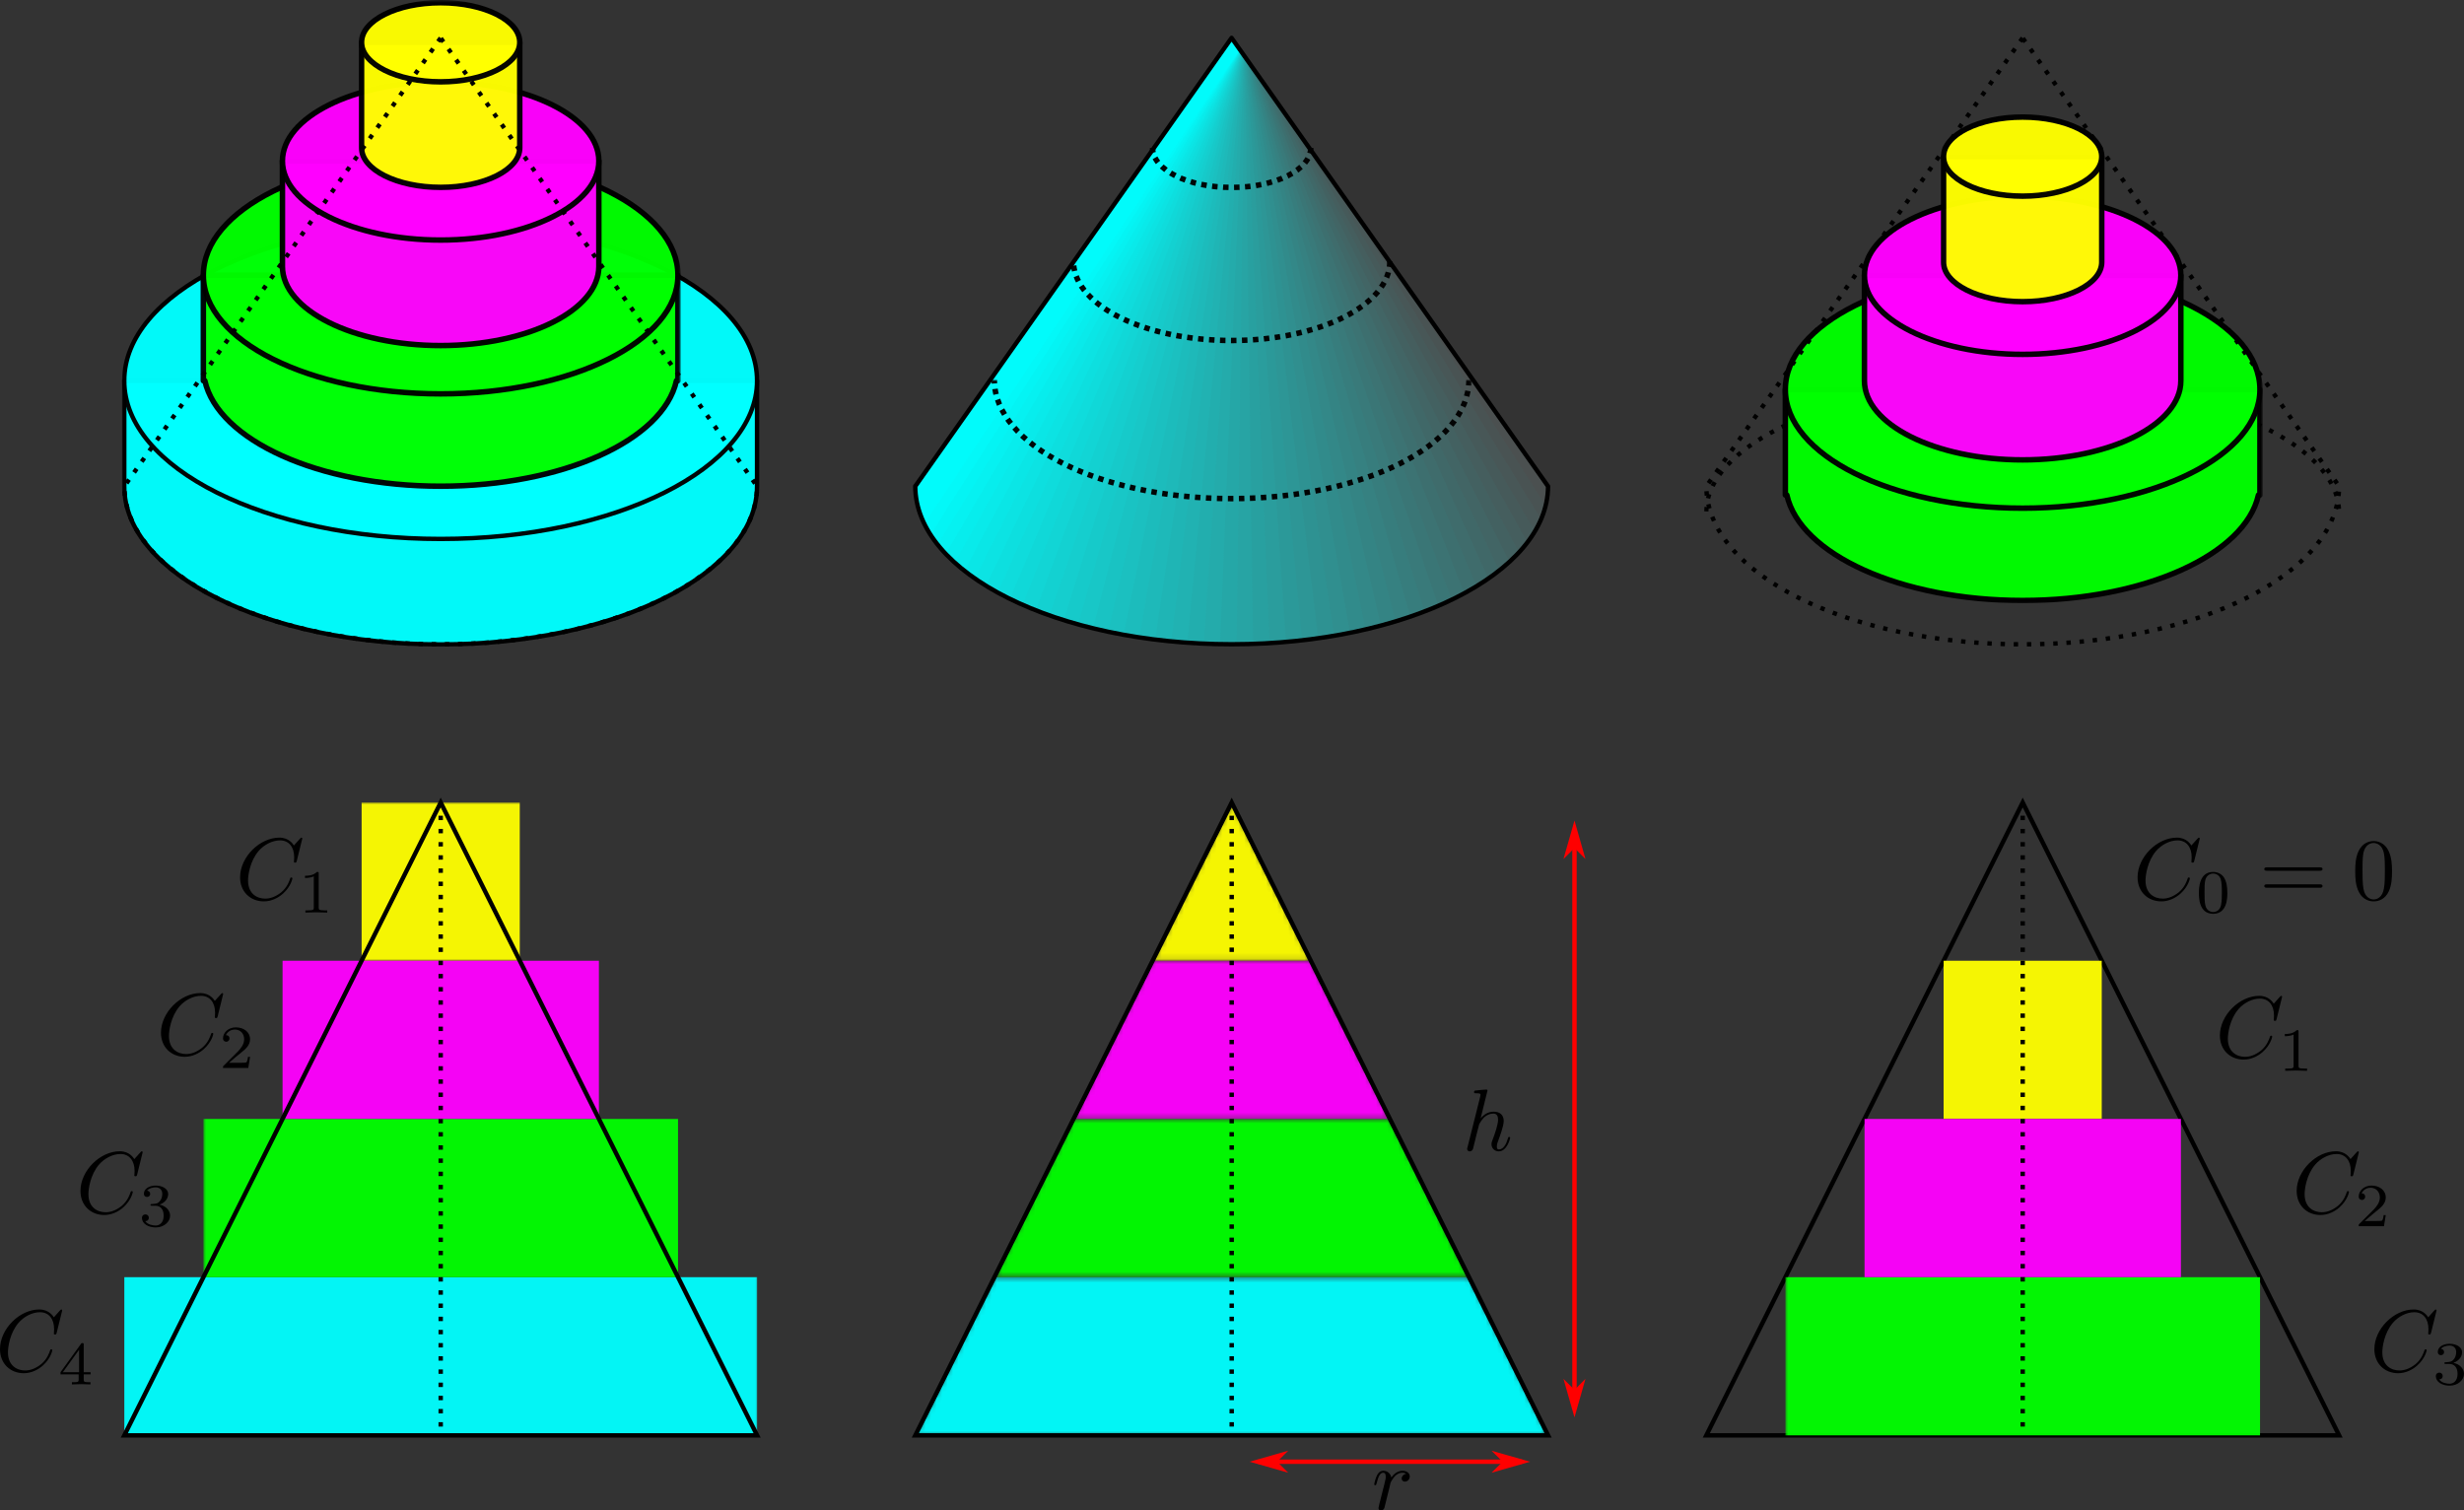 <?xml version="1.0" encoding="UTF-8"?>
<svg xmlns="http://www.w3.org/2000/svg" xmlns:xlink="http://www.w3.org/1999/xlink" width="448.568pt" height="274.967pt" viewBox="0 0 448.568 274.967" version="1.1">
<rect x="0" y="0" width="448.568" height="274.967" fill="#333333" stroke="none"/>
<defs>
<clipPath id="clip1">
  <path d="M 209 146 L 239 146 L 239 175 L 209 175 Z M 209 146 "/>
</clipPath>
<clipPath id="clip2">
  <path d="M 166.633 261.297 L 224.23 146.094 L 281.832 261.297 Z M 166.633 261.297 "/>
</clipPath>
<filter id="alpha" filterUnits="objectBoundingBox" x="0%" y="0%" width="100%" height="100%">
  <feColorMatrix type="matrix" in="SourceGraphic" values="0 0 0 0 1 0 0 0 0 1 0 0 0 0 1 0 0 0 1 0"/>
</filter>
<clipPath id="clip4">
  <path d="M -42.367 115.297 L 15.23 0.094 L 72.832 115.297 Z M -42.367 115.297 "/>
</clipPath>
<clipPath id="clip3">
  <rect width="30" height="29"/>
</clipPath>
<g id="surface8" clip-path="url(#clip3)">
<g clip-path="url(#clip4)" clip-rule="nonzero">
<path style=" stroke:none;fill-rule:nonzero;fill:rgb(100%,100%,0%);fill-opacity:0.973;" d="M 0.832 0.094 L 29.633 0.094 L 29.633 28.895 L 0.832 28.895 Z M 0.832 0.094 "/>
</g>
</g>
<mask id="mask0">
  <g filter="url(#alpha)">
<use xlink:href="#surface8"/>
  </g>
</mask>
<clipPath id="clip6">
  <path d="M -42.367 115.297 L 15.23 0.094 L 72.832 115.297 Z M -42.367 115.297 "/>
</clipPath>
<clipPath id="clip5">
  <rect width="30" height="29"/>
</clipPath>
<g id="surface10" clip-path="url(#clip5)">
<g clip-path="url(#clip6)" clip-rule="nonzero">
<path style=" stroke:none;fill-rule:nonzero;fill:rgb(100%,100%,0%);fill-opacity:0.973;" d="M 0.832 0.094 L 29.633 0.094 L 29.633 28.895 L 0.832 28.895 Z M 0.832 0.094 "/>
</g>
</g>
<clipPath id="clip7">
  <path d="M 166 232 L 282 232 L 282 262 L 166 262 Z M 166 232 "/>
</clipPath>
<clipPath id="clip8">
  <path d="M 166.633 261.297 L 224.23 146.094 L 281.832 261.297 Z M 166.633 261.297 "/>
</clipPath>
<clipPath id="clip10">
  <path d="M 0.633 29.297 L 58.23 -85.906 L 115.832 29.297 Z M 0.633 29.297 "/>
</clipPath>
<clipPath id="clip9">
  <rect width="116" height="30"/>
</clipPath>
<g id="surface14" clip-path="url(#clip9)">
<g clip-path="url(#clip10)" clip-rule="nonzero">
<path style=" stroke:none;fill-rule:nonzero;fill:rgb(0%,100%,100%);fill-opacity:0.973;" d="M 0.633 0.496 L 115.832 0.496 L 115.832 29.297 L 0.633 29.297 Z M 0.633 0.496 "/>
</g>
</g>
<mask id="mask1">
  <g filter="url(#alpha)">
<use xlink:href="#surface14"/>
  </g>
</mask>
<clipPath id="clip12">
  <path d="M 0.633 29.297 L 58.23 -85.906 L 115.832 29.297 Z M 0.633 29.297 "/>
</clipPath>
<clipPath id="clip11">
  <rect width="116" height="30"/>
</clipPath>
<g id="surface16" clip-path="url(#clip11)">
<g clip-path="url(#clip12)" clip-rule="nonzero">
<path style=" stroke:none;fill-rule:nonzero;fill:rgb(0%,100%,100%);fill-opacity:0.973;" d="M 0.633 0.496 L 115.832 0.496 L 115.832 29.297 L 0.633 29.297 Z M 0.633 0.496 "/>
</g>
</g>
<clipPath id="clip13">
  <path d="M 181 203 L 268 203 L 268 233 L 181 233 Z M 181 203 "/>
</clipPath>
<clipPath id="clip14">
  <path d="M 166.633 261.297 L 224.23 146.094 L 281.832 261.297 Z M 166.633 261.297 "/>
</clipPath>
<clipPath id="clip16">
  <path d="M -14.367 58.297 L 43.23 -56.906 L 100.832 58.297 Z M -14.367 58.297 "/>
</clipPath>
<clipPath id="clip15">
  <rect width="87" height="30"/>
</clipPath>
<g id="surface20" clip-path="url(#clip15)">
<g clip-path="url(#clip16)" clip-rule="nonzero">
<path style=" stroke:none;fill-rule:nonzero;fill:rgb(0%,100%,0%);fill-opacity:0.973;" d="M 0.031 0.695 L 86.434 0.695 L 86.434 29.496 L 0.031 29.496 Z M 0.031 0.695 "/>
</g>
</g>
<mask id="mask2">
  <g filter="url(#alpha)">
<use xlink:href="#surface20"/>
  </g>
</mask>
<clipPath id="clip18">
  <path d="M -14.367 58.297 L 43.23 -56.906 L 100.832 58.297 Z M -14.367 58.297 "/>
</clipPath>
<clipPath id="clip17">
  <rect width="87" height="30"/>
</clipPath>
<g id="surface22" clip-path="url(#clip17)">
<g clip-path="url(#clip18)" clip-rule="nonzero">
<path style=" stroke:none;fill-rule:nonzero;fill:rgb(0%,100%,0%);fill-opacity:0.973;" d="M 0.031 0.695 L 86.434 0.695 L 86.434 29.496 L 0.031 29.496 Z M 0.031 0.695 "/>
</g>
</g>
<clipPath id="clip19">
  <path d="M 195 174 L 254 174 L 254 204 L 195 204 Z M 195 174 "/>
</clipPath>
<clipPath id="clip20">
  <path d="M 166.633 261.297 L 224.23 146.094 L 281.832 261.297 Z M 166.633 261.297 "/>
</clipPath>
<clipPath id="clip22">
  <path d="M -28.367 87.297 L 29.23 -27.906 L 86.832 87.297 Z M -28.367 87.297 "/>
</clipPath>
<clipPath id="clip21">
  <rect width="59" height="30"/>
</clipPath>
<g id="surface26" clip-path="url(#clip21)">
<g clip-path="url(#clip22)" clip-rule="nonzero">
<path style=" stroke:none;fill-rule:nonzero;fill:rgb(100%,0%,100%);fill-opacity:0.973;" d="M 0.434 0.895 L 58.031 0.895 L 58.031 29.695 L 0.434 29.695 Z M 0.434 0.895 "/>
</g>
</g>
<mask id="mask3">
  <g filter="url(#alpha)">
<use xlink:href="#surface26"/>
  </g>
</mask>
<clipPath id="clip24">
  <path d="M -28.367 87.297 L 29.23 -27.906 L 86.832 87.297 Z M -28.367 87.297 "/>
</clipPath>
<clipPath id="clip23">
  <rect width="59" height="30"/>
</clipPath>
<g id="surface28" clip-path="url(#clip23)">
<g clip-path="url(#clip24)" clip-rule="nonzero">
<path style=" stroke:none;fill-rule:nonzero;fill:rgb(100%,0%,100%);fill-opacity:0.973;" d="M 0.434 0.895 L 58.031 0.895 L 58.031 29.695 L 0.434 29.695 Z M 0.434 0.895 "/>
</g>
</g>
<clipPath id="clip25">
  <path d="M 197 6 L 282 6 L 282 118 L 197 118 Z M 197 6 "/>
</clipPath>
<clipPath id="clip26">
  <path d="M 224.219 6.906 L 166.656 88.496 L 166.633 88.496 C 166.633 88.504 166.633 88.512 166.633 88.52 C 166.66 104.414 192.438 117.297 224.23 117.297 C 256.027 117.297 281.805 104.414 281.832 88.52 L 281.809 88.496 Z M 224.219 6.906 "/>
</clipPath>
<clipPath id="clip27">
  <path d="M 197 6 L 281 6 L 281 118 L 197 118 Z M 197 6 "/>
</clipPath>
<clipPath id="clip28">
  <path d="M 224.219 6.906 L 166.656 88.496 L 166.633 88.496 C 166.633 88.504 166.633 88.512 166.633 88.52 C 166.66 104.414 192.438 117.297 224.23 117.297 C 256.027 117.297 281.805 104.414 281.832 88.52 L 281.809 88.496 Z M 224.219 6.906 "/>
</clipPath>
<clipPath id="clip29">
  <path d="M 197 6 L 277 6 L 277 118 L 197 118 Z M 197 6 "/>
</clipPath>
<clipPath id="clip30">
  <path d="M 224.219 6.906 L 166.656 88.496 L 166.633 88.496 C 166.633 88.504 166.633 88.512 166.633 88.52 C 166.66 104.414 192.438 117.297 224.23 117.297 C 256.027 117.297 281.805 104.414 281.832 88.52 L 281.809 88.496 Z M 224.219 6.906 "/>
</clipPath>
<clipPath id="clip31">
  <path d="M 197 6 L 274 6 L 274 118 L 197 118 Z M 197 6 "/>
</clipPath>
<clipPath id="clip32">
  <path d="M 224.219 6.906 L 166.656 88.496 L 166.633 88.496 C 166.633 88.504 166.633 88.512 166.633 88.52 C 166.66 104.414 192.438 117.297 224.23 117.297 C 256.027 117.297 281.805 104.414 281.832 88.52 L 281.809 88.496 Z M 224.219 6.906 "/>
</clipPath>
<clipPath id="clip33">
  <path d="M 197 6 L 271 6 L 271 118 L 197 118 Z M 197 6 "/>
</clipPath>
<clipPath id="clip34">
  <path d="M 224.219 6.906 L 166.656 88.496 L 166.633 88.496 C 166.633 88.504 166.633 88.512 166.633 88.52 C 166.66 104.414 192.438 117.297 224.23 117.297 C 256.027 117.297 281.805 104.414 281.832 88.52 L 281.809 88.496 Z M 224.219 6.906 "/>
</clipPath>
<clipPath id="clip35">
  <path d="M 197 6 L 267 6 L 267 118 L 197 118 Z M 197 6 "/>
</clipPath>
<clipPath id="clip36">
  <path d="M 224.219 6.906 L 166.656 88.496 L 166.633 88.496 C 166.633 88.504 166.633 88.512 166.633 88.52 C 166.66 104.414 192.438 117.297 224.23 117.297 C 256.027 117.297 281.805 104.414 281.832 88.52 L 281.809 88.496 Z M 224.219 6.906 "/>
</clipPath>
<clipPath id="clip37">
  <path d="M 197 6 L 264 6 L 264 118 L 197 118 Z M 197 6 "/>
</clipPath>
<clipPath id="clip38">
  <path d="M 224.219 6.906 L 166.656 88.496 L 166.633 88.496 C 166.633 88.504 166.633 88.512 166.633 88.52 C 166.66 104.414 192.438 117.297 224.23 117.297 C 256.027 117.297 281.805 104.414 281.832 88.52 L 281.809 88.496 Z M 224.219 6.906 "/>
</clipPath>
<clipPath id="clip39">
  <path d="M 197 6 L 260 6 L 260 118 L 197 118 Z M 197 6 "/>
</clipPath>
<clipPath id="clip40">
  <path d="M 224.219 6.906 L 166.656 88.496 L 166.633 88.496 C 166.633 88.504 166.633 88.512 166.633 88.52 C 166.66 104.414 192.438 117.297 224.23 117.297 C 256.027 117.297 281.805 104.414 281.832 88.52 L 281.809 88.496 Z M 224.219 6.906 "/>
</clipPath>
<clipPath id="clip41">
  <path d="M 197 6 L 257 6 L 257 118 L 197 118 Z M 197 6 "/>
</clipPath>
<clipPath id="clip42">
  <path d="M 224.219 6.906 L 166.656 88.496 L 166.633 88.496 C 166.633 88.504 166.633 88.512 166.633 88.52 C 166.66 104.414 192.438 117.297 224.23 117.297 C 256.027 117.297 281.805 104.414 281.832 88.52 L 281.809 88.496 Z M 224.219 6.906 "/>
</clipPath>
<clipPath id="clip43">
  <path d="M 197 6 L 254 6 L 254 118 L 197 118 Z M 197 6 "/>
</clipPath>
<clipPath id="clip44">
  <path d="M 224.219 6.906 L 166.656 88.496 L 166.633 88.496 C 166.633 88.504 166.633 88.512 166.633 88.52 C 166.66 104.414 192.438 117.297 224.23 117.297 C 256.027 117.297 281.805 104.414 281.832 88.52 L 281.809 88.496 Z M 224.219 6.906 "/>
</clipPath>
<clipPath id="clip45">
  <path d="M 195 6 L 252 6 L 252 118 L 195 118 Z M 195 6 "/>
</clipPath>
<clipPath id="clip46">
  <path d="M 224.219 6.906 L 166.656 88.496 L 166.633 88.496 C 166.633 88.504 166.633 88.512 166.633 88.52 C 166.66 104.414 192.438 117.297 224.23 117.297 C 256.027 117.297 281.805 104.414 281.832 88.52 L 281.809 88.496 Z M 224.219 6.906 "/>
</clipPath>
<clipPath id="clip47">
  <path d="M 191 6 L 252 6 L 252 118 L 191 118 Z M 191 6 "/>
</clipPath>
<clipPath id="clip48">
  <path d="M 224.219 6.906 L 166.656 88.496 L 166.633 88.496 C 166.633 88.504 166.633 88.512 166.633 88.52 C 166.66 104.414 192.438 117.297 224.23 117.297 C 256.027 117.297 281.805 104.414 281.832 88.52 L 281.809 88.496 Z M 224.219 6.906 "/>
</clipPath>
<clipPath id="clip49">
  <path d="M 188 6 L 252 6 L 252 118 L 188 118 Z M 188 6 "/>
</clipPath>
<clipPath id="clip50">
  <path d="M 224.219 6.906 L 166.656 88.496 L 166.633 88.496 C 166.633 88.504 166.633 88.512 166.633 88.52 C 166.66 104.414 192.438 117.297 224.23 117.297 C 256.027 117.297 281.805 104.414 281.832 88.52 L 281.809 88.496 Z M 224.219 6.906 "/>
</clipPath>
<clipPath id="clip51">
  <path d="M 185 6 L 252 6 L 252 118 L 185 118 Z M 185 6 "/>
</clipPath>
<clipPath id="clip52">
  <path d="M 224.219 6.906 L 166.656 88.496 L 166.633 88.496 C 166.633 88.504 166.633 88.512 166.633 88.52 C 166.66 104.414 192.438 117.297 224.23 117.297 C 256.027 117.297 281.805 104.414 281.832 88.52 L 281.809 88.496 Z M 224.219 6.906 "/>
</clipPath>
<clipPath id="clip53">
  <path d="M 181 6 L 252 6 L 252 118 L 181 118 Z M 181 6 "/>
</clipPath>
<clipPath id="clip54">
  <path d="M 224.219 6.906 L 166.656 88.496 L 166.633 88.496 C 166.633 88.504 166.633 88.512 166.633 88.52 C 166.66 104.414 192.438 117.297 224.23 117.297 C 256.027 117.297 281.805 104.414 281.832 88.52 L 281.809 88.496 Z M 224.219 6.906 "/>
</clipPath>
<clipPath id="clip55">
  <path d="M 178 6 L 252 6 L 252 118 L 178 118 Z M 178 6 "/>
</clipPath>
<clipPath id="clip56">
  <path d="M 224.219 6.906 L 166.656 88.496 L 166.633 88.496 C 166.633 88.504 166.633 88.512 166.633 88.52 C 166.66 104.414 192.438 117.297 224.23 117.297 C 256.027 117.297 281.805 104.414 281.832 88.52 L 281.809 88.496 Z M 224.219 6.906 "/>
</clipPath>
<clipPath id="clip57">
  <path d="M 175 6 L 252 6 L 252 118 L 175 118 Z M 175 6 "/>
</clipPath>
<clipPath id="clip58">
  <path d="M 224.219 6.906 L 166.656 88.496 L 166.633 88.496 C 166.633 88.504 166.633 88.512 166.633 88.52 C 166.66 104.414 192.438 117.297 224.23 117.297 C 256.027 117.297 281.805 104.414 281.832 88.52 L 281.809 88.496 Z M 224.219 6.906 "/>
</clipPath>
<clipPath id="clip59">
  <path d="M 171 6 L 252 6 L 252 118 L 171 118 Z M 171 6 "/>
</clipPath>
<clipPath id="clip60">
  <path d="M 224.219 6.906 L 166.656 88.496 L 166.633 88.496 C 166.633 88.504 166.633 88.512 166.633 88.52 C 166.66 104.414 192.438 117.297 224.23 117.297 C 256.027 117.297 281.805 104.414 281.832 88.52 L 281.809 88.496 Z M 224.219 6.906 "/>
</clipPath>
<clipPath id="clip61">
  <path d="M 168 6 L 252 6 L 252 118 L 168 118 Z M 168 6 "/>
</clipPath>
<clipPath id="clip62">
  <path d="M 224.219 6.906 L 166.656 88.496 L 166.633 88.496 C 166.633 88.504 166.633 88.512 166.633 88.52 C 166.66 104.414 192.438 117.297 224.23 117.297 C 256.027 117.297 281.805 104.414 281.832 88.52 L 281.809 88.496 Z M 224.219 6.906 "/>
</clipPath>
<clipPath id="clip63">
  <path d="M 166 6 L 252 6 L 252 118 L 166 118 Z M 166 6 "/>
</clipPath>
<clipPath id="clip64">
  <path d="M 224.219 6.906 L 166.656 88.496 L 166.633 88.496 C 166.633 88.504 166.633 88.512 166.633 88.52 C 166.66 104.414 192.438 117.297 224.23 117.297 C 256.027 117.297 281.805 104.414 281.832 88.52 L 281.809 88.496 Z M 224.219 6.906 "/>
</clipPath>
<clipPath id="clip65">
  <rect width="88" height="23"/>
</clipPath>
<g id="surface32" clip-path="url(#clip65)">
<rect x="0" y="0" width="88" height="23" style="fill:rgb(0%,0%,0%);fill-opacity:0.97;stroke:none;"/>
</g>
<mask id="mask4">
  <g filter="url(#alpha)">
<use xlink:href="#surface32"/>
  </g>
</mask>
<clipPath id="clip66">
  <rect width="88" height="23"/>
</clipPath>
<g id="surface34" clip-path="url(#clip66)">
<path style="fill:none;stroke-width:1;stroke-linecap:butt;stroke-linejoin:round;stroke:rgb(0%,0%,0%);stroke-opacity:1;stroke-dasharray:1,1;stroke-miterlimit:4;" d="M 267.418 69.168 C 267.418 81.098 248.078 90.766 224.219 90.766 C 200.359 90.766 181.02 81.098 181.02 69.168 " transform="matrix(1,0,0,1,-180,-69)"/>
</g>
<clipPath id="clip67">
  <rect width="60" height="16"/>
</clipPath>
<g id="surface38" clip-path="url(#clip67)">
<rect x="0" y="0" width="60" height="16" style="fill:rgb(0%,0%,0%);fill-opacity:0.97;stroke:none;"/>
</g>
<mask id="mask5">
  <g filter="url(#alpha)">
<use xlink:href="#surface38"/>
  </g>
</mask>
<clipPath id="clip68">
  <rect width="60" height="16"/>
</clipPath>
<g id="surface40" clip-path="url(#clip68)">
<path style="fill:none;stroke-width:1;stroke-linecap:butt;stroke-linejoin:round;stroke:rgb(0%,0%,0%);stroke-opacity:1;stroke-dasharray:1,1;stroke-miterlimit:4;" d="M 253.02 47.59 C 253.02 55.543 240.125 61.988 224.219 61.988 C 208.633 61.988 195.875 55.789 195.43 48 " transform="matrix(1,0,0,1,-194,-47)"/>
</g>
<clipPath id="clip69">
  <rect width="31" height="9"/>
</clipPath>
<g id="surface44" clip-path="url(#clip69)">
<rect x="0" y="0" width="31" height="9" style="fill:rgb(0%,0%,0%);fill-opacity:0.97;stroke:none;"/>
</g>
<mask id="mask6">
  <g filter="url(#alpha)">
<use xlink:href="#surface44"/>
  </g>
</mask>
<clipPath id="clip70">
  <rect width="31" height="9"/>
</clipPath>
<g id="surface46" clip-path="url(#clip70)">
<path style="fill:none;stroke-width:1;stroke-linecap:butt;stroke-linejoin:round;stroke:rgb(0%,0%,0%);stroke-opacity:1;stroke-dasharray:1,1;stroke-miterlimit:4;" d="M 238.621 26.922 C 238.621 30.898 232.172 34.125 224.219 34.125 C 216.266 34.125 209.82 30.898 209.82 26.922 " transform="matrix(1,0,0,1,-209,-26)"/>
</g>
<clipPath id="clip71">
  <rect width="117" height="59"/>
</clipPath>
<g id="surface50" clip-path="url(#clip71)">
<rect x="0" y="0" width="117" height="59" style="fill:rgb(0%,0%,0%);fill-opacity:0.97;stroke:none;"/>
</g>
<mask id="mask7">
  <g filter="url(#alpha)">
<use xlink:href="#surface50"/>
  </g>
</mask>
<clipPath id="clip72">
  <rect width="117" height="59"/>
</clipPath>
<g id="surface52" clip-path="url(#clip72)">
<path style="fill-rule:nonzero;fill:rgb(0%,100%,100%);fill-opacity:1;stroke-width:0.8;stroke-linecap:butt;stroke-linejoin:round;stroke:rgb(0%,0%,0%);stroke-opacity:1;stroke-miterlimit:4;" d="M 80.219 59.719 C 63.156 59.719 47.84 63.422 37.293 69.316 L 22.621 69.316 L 22.621 88.52 C 22.621 104.422 48.406 117.316 80.219 117.316 C 112.031 117.316 137.82 104.422 137.82 88.52 L 137.82 69.316 L 123.145 69.316 C 112.598 63.422 97.285 59.719 80.219 59.719 Z M 80.219 59.719 " transform="matrix(1,0,0,1,-22,-59)"/>
</g>
<clipPath id="clip73">
  <rect width="117" height="59"/>
</clipPath>
<g id="surface56" clip-path="url(#clip73)">
<rect x="0" y="0" width="117" height="59" style="fill:rgb(0%,0%,0%);fill-opacity:0.97;stroke:none;"/>
</g>
<mask id="mask8">
  <g filter="url(#alpha)">
<use xlink:href="#surface56"/>
  </g>
</mask>
<clipPath id="clip74">
  <rect width="117" height="59"/>
</clipPath>
<g id="surface58" clip-path="url(#clip74)">
<path style="fill-rule:nonzero;fill:rgb(0%,100%,100%);fill-opacity:1;stroke-width:0.8;stroke-linecap:butt;stroke-linejoin:round;stroke:rgb(0%,0%,0%);stroke-opacity:1;stroke-miterlimit:4;" d="M 137.82 69.309 C 137.82 85.215 112.031 98.109 80.219 98.109 C 48.406 98.109 22.621 85.215 22.621 69.309 C 22.621 53.402 48.406 40.508 80.219 40.508 C 112.031 40.508 137.82 53.402 137.82 69.309 Z M 137.82 69.309 " transform="matrix(1,0,0,1,-22,-40)"/>
</g>
<clipPath id="clip75">
  <rect width="88" height="46"/>
</clipPath>
<g id="surface62" clip-path="url(#clip75)">
<rect x="0" y="0" width="88" height="46" style="fill:rgb(0%,0%,0%);fill-opacity:0.97;stroke:none;"/>
</g>
<mask id="mask9">
  <g filter="url(#alpha)">
<use xlink:href="#surface62"/>
  </g>
</mask>
<clipPath id="clip76">
  <rect width="88" height="46"/>
</clipPath>
<g id="surface64" clip-path="url(#clip76)">
<path style="fill-rule:nonzero;fill:rgb(0%,100%,0%);fill-opacity:1;stroke-width:1;stroke-linecap:butt;stroke-linejoin:round;stroke:rgb(0%,0%,0%);stroke-opacity:1;stroke-miterlimit:4;" d="M 80.219 45.309 C 69.93 45.309 60.488 47.105 53.07 50.109 L 37.02 50.109 L 37.02 69.309 L 37.293 69.309 C 39.691 80.102 57.992 88.508 80.219 88.508 C 102.449 88.508 120.746 80.102 123.145 69.309 L 123.418 69.309 L 123.418 50.109 L 107.371 50.109 C 99.949 47.105 90.508 45.309 80.219 45.309 Z M 80.219 45.309 " transform="matrix(1,0,0,1,-36,-44)"/>
</g>
<clipPath id="clip77">
  <rect width="88" height="46"/>
</clipPath>
<g id="surface68" clip-path="url(#clip77)">
<rect x="0" y="0" width="88" height="46" style="fill:rgb(0%,0%,0%);fill-opacity:0.97;stroke:none;"/>
</g>
<mask id="mask10">
  <g filter="url(#alpha)">
<use xlink:href="#surface68"/>
  </g>
</mask>
<clipPath id="clip78">
  <rect width="88" height="46"/>
</clipPath>
<g id="surface70" clip-path="url(#clip78)">
<path style="fill-rule:nonzero;fill:rgb(0%,100%,0%);fill-opacity:1;stroke-width:1;stroke-linecap:butt;stroke-linejoin:round;stroke:rgb(0%,0%,0%);stroke-opacity:1;stroke-miterlimit:4;" d="M 123.418 50.098 C 123.418 62.027 104.078 71.699 80.219 71.699 C 56.359 71.699 37.02 62.027 37.02 50.098 C 37.02 38.168 56.359 28.496 80.219 28.496 C 104.078 28.496 123.418 38.168 123.418 50.098 Z M 123.418 50.098 " transform="matrix(1,0,0,1,-36,-27)"/>
</g>
<clipPath id="clip79">
  <rect width="60" height="36"/>
</clipPath>
<g id="surface74" clip-path="url(#clip79)">
<rect x="0" y="0" width="60" height="36" style="fill:rgb(0%,0%,0%);fill-opacity:0.97;stroke:none;"/>
</g>
<mask id="mask11">
  <g filter="url(#alpha)">
<use xlink:href="#surface74"/>
  </g>
</mask>
<clipPath id="clip80">
  <rect width="60" height="36"/>
</clipPath>
<g id="surface76" clip-path="url(#clip80)">
<path style="fill-rule:nonzero;fill:rgb(100%,0%,100%);fill-opacity:1;stroke-width:1;stroke-linecap:butt;stroke-linejoin:round;stroke:rgb(0%,0%,0%);stroke-opacity:1;stroke-miterlimit:4;" d="M 51.418 29.309 L 51.418 48.508 C 51.418 56.461 64.312 62.906 80.219 62.906 C 96.125 62.906 109.02 56.461 109.02 48.508 L 109.02 29.309 Z M 51.418 29.309 " transform="matrix(1,0,0,1,-50,-28)"/>
</g>
<clipPath id="clip81">
  <rect width="60" height="31"/>
</clipPath>
<g id="surface80" clip-path="url(#clip81)">
<rect x="0" y="0" width="60" height="31" style="fill:rgb(0%,0%,0%);fill-opacity:0.97;stroke:none;"/>
</g>
<mask id="mask12">
  <g filter="url(#alpha)">
<use xlink:href="#surface80"/>
  </g>
</mask>
<clipPath id="clip82">
  <rect width="60" height="31"/>
</clipPath>
<g id="surface82" clip-path="url(#clip82)">
<path style="fill-rule:nonzero;fill:rgb(100%,0%,100%);fill-opacity:1;stroke-width:1;stroke-linecap:butt;stroke-linejoin:round;stroke:rgb(0%,0%,0%);stroke-opacity:1;stroke-miterlimit:4;" d="M 109.02 29.297 C 109.02 37.25 96.125 43.699 80.219 43.699 C 64.312 43.699 51.418 37.25 51.418 29.297 C 51.418 21.344 64.312 14.898 80.219 14.898 C 96.125 14.898 109.02 21.344 109.02 29.297 Z M 109.02 29.297 " transform="matrix(1,0,0,1,-50,-14)"/>
</g>
<clipPath id="clip83">
  <rect width="31" height="28"/>
</clipPath>
<g id="surface86" clip-path="url(#clip83)">
<rect x="0" y="0" width="31" height="28" style="fill:rgb(0%,0%,0%);fill-opacity:0.97;stroke:none;"/>
</g>
<mask id="mask13">
  <g filter="url(#alpha)">
<use xlink:href="#surface86"/>
  </g>
</mask>
<clipPath id="clip84">
  <rect width="31" height="28"/>
</clipPath>
<g id="surface88" clip-path="url(#clip84)">
<path style="fill-rule:nonzero;fill:rgb(100%,100%,0%);fill-opacity:1;stroke-width:1;stroke-linecap:butt;stroke-linejoin:round;stroke:rgb(0%,0%,0%);stroke-opacity:1;stroke-miterlimit:4;" d="M 65.82 7.707 L 65.82 26.906 C 65.82 30.883 72.266 34.109 80.219 34.109 C 88.172 34.109 94.621 30.883 94.621 26.906 L 94.621 7.707 Z M 65.82 7.707 " transform="matrix(1,0,0,1,-65,-7)"/>
</g>
<clipPath id="clip85">
  <rect width="31" height="16"/>
</clipPath>
<g id="surface92" clip-path="url(#clip85)">
<rect x="0" y="0" width="31" height="16" style="fill:rgb(0%,0%,0%);fill-opacity:0.97;stroke:none;"/>
</g>
<mask id="mask14">
  <g filter="url(#alpha)">
<use xlink:href="#surface92"/>
  </g>
</mask>
<clipPath id="clip86">
  <rect width="31" height="16"/>
</clipPath>
<g id="surface94" clip-path="url(#clip86)">
<path style="fill-rule:nonzero;fill:rgb(100%,100%,0%);fill-opacity:1;stroke-width:1;stroke-linecap:butt;stroke-linejoin:round;stroke:rgb(0%,0%,0%);stroke-opacity:1;stroke-miterlimit:4;" d="M 94.621 7.699 C 94.621 11.676 88.172 14.898 80.219 14.898 C 72.266 14.898 65.82 11.676 65.82 7.699 C 65.82 3.723 72.266 0.496 80.219 0.496 C 88.172 0.496 94.621 3.723 94.621 7.699 Z M 94.621 7.699 " transform="matrix(1,0,0,1,-65,0)"/>
</g>
<clipPath id="clip87">
  <rect width="117" height="26"/>
</clipPath>
<g id="surface98" clip-path="url(#clip87)">
<rect x="0" y="0" width="117" height="26" style="fill:rgb(0%,0%,0%);fill-opacity:0.97;stroke:none;"/>
</g>
<mask id="mask15">
  <g filter="url(#alpha)">
<use xlink:href="#surface98"/>
  </g>
</mask>
<clipPath id="clip88">
  <rect width="117" height="26"/>
</clipPath>
<g id="surface100" clip-path="url(#clip88)">
<path style="fill:none;stroke-width:0.8;stroke-linecap:butt;stroke-linejoin:round;stroke:rgb(0%,0%,0%);stroke-opacity:1;stroke-dasharray:0.8,1.6;stroke-miterlimit:4;" d="M 310.621 93.094 C 310.906 79.84 336.926 69.191 368.734 69.309 C 400.422 69.426 425.93 80.188 425.82 93.391 " transform="matrix(1,0,0,1,-310,-68)"/>
</g>
<clipPath id="clip89">
  <rect width="88" height="45"/>
</clipPath>
<g id="surface104" clip-path="url(#clip89)">
<rect x="0" y="0" width="88" height="45" style="fill:rgb(0%,0%,0%);fill-opacity:0.97;stroke:none;"/>
</g>
<mask id="mask16">
  <g filter="url(#alpha)">
<use xlink:href="#surface104"/>
  </g>
</mask>
<clipPath id="clip90">
  <rect width="88" height="45"/>
</clipPath>
<g id="surface106" clip-path="url(#clip90)">
<path style="fill-rule:nonzero;fill:rgb(0%,100%,0%);fill-opacity:1;stroke-width:1;stroke-linecap:butt;stroke-linejoin:round;stroke:rgb(0%,0%,0%);stroke-opacity:1;stroke-miterlimit:4;" d="M 368.219 66.117 C 357.93 66.117 348.488 67.914 341.07 70.918 L 325.02 70.918 L 325.02 90.117 L 325.293 90.117 C 327.691 100.914 345.992 109.316 368.219 109.316 C 390.449 109.316 408.746 100.914 411.145 90.117 L 411.418 90.117 L 411.418 70.918 L 395.371 70.918 C 387.949 67.914 378.508 66.117 368.219 66.117 Z M 368.219 66.117 " transform="matrix(1,0,0,1,-324,-65)"/>
</g>
<clipPath id="clip91">
  <rect width="88" height="46"/>
</clipPath>
<g id="surface110" clip-path="url(#clip91)">
<rect x="0" y="0" width="88" height="46" style="fill:rgb(0%,0%,0%);fill-opacity:0.97;stroke:none;"/>
</g>
<mask id="mask17">
  <g filter="url(#alpha)">
<use xlink:href="#surface110"/>
  </g>
</mask>
<clipPath id="clip92">
  <rect width="88" height="46"/>
</clipPath>
<g id="surface112" clip-path="url(#clip92)">
<path style="fill-rule:nonzero;fill:rgb(0%,100%,0%);fill-opacity:1;stroke-width:1;stroke-linecap:butt;stroke-linejoin:round;stroke:rgb(0%,0%,0%);stroke-opacity:1;stroke-miterlimit:4;" d="M 411.418 70.906 C 411.418 82.836 392.078 92.508 368.219 92.508 C 344.359 92.508 325.02 82.836 325.02 70.906 C 325.02 58.977 344.359 49.309 368.219 49.309 C 392.078 49.309 411.418 58.977 411.418 70.906 Z M 411.418 70.906 " transform="matrix(1,0,0,1,-324,-48)"/>
</g>
<clipPath id="clip93">
  <rect width="60" height="36"/>
</clipPath>
<g id="surface116" clip-path="url(#clip93)">
<rect x="0" y="0" width="60" height="36" style="fill:rgb(0%,0%,0%);fill-opacity:0.97;stroke:none;"/>
</g>
<mask id="mask18">
  <g filter="url(#alpha)">
<use xlink:href="#surface116"/>
  </g>
</mask>
<clipPath id="clip94">
  <rect width="60" height="36"/>
</clipPath>
<g id="surface118" clip-path="url(#clip94)">
<path style="fill-rule:nonzero;fill:rgb(100%,0%,100%);fill-opacity:1;stroke-width:1;stroke-linecap:butt;stroke-linejoin:round;stroke:rgb(0%,0%,0%);stroke-opacity:1;stroke-miterlimit:4;" d="M 339.418 50.117 L 339.418 69.316 C 339.418 77.27 352.312 83.719 368.219 83.719 C 384.125 83.719 397.02 77.27 397.02 69.316 L 397.02 50.117 Z M 339.418 50.117 " transform="matrix(1,0,0,1,-338,-49)"/>
</g>
<clipPath id="clip95">
  <rect width="60" height="31"/>
</clipPath>
<g id="surface122" clip-path="url(#clip95)">
<rect x="0" y="0" width="60" height="31" style="fill:rgb(0%,0%,0%);fill-opacity:0.97;stroke:none;"/>
</g>
<mask id="mask19">
  <g filter="url(#alpha)">
<use xlink:href="#surface122"/>
  </g>
</mask>
<clipPath id="clip96">
  <rect width="60" height="31"/>
</clipPath>
<g id="surface124" clip-path="url(#clip96)">
<path style="fill-rule:nonzero;fill:rgb(100%,0%,100%);fill-opacity:1;stroke-width:1;stroke-linecap:butt;stroke-linejoin:round;stroke:rgb(0%,0%,0%);stroke-opacity:1;stroke-miterlimit:4;" d="M 397.02 50.109 C 397.02 58.062 384.125 64.508 368.219 64.508 C 352.312 64.508 339.418 58.062 339.418 50.109 C 339.418 42.156 352.312 35.707 368.219 35.707 C 384.125 35.707 397.02 42.156 397.02 50.109 Z M 397.02 50.109 " transform="matrix(1,0,0,1,-338,-35)"/>
</g>
<clipPath id="clip97">
  <rect width="31" height="28"/>
</clipPath>
<g id="surface128" clip-path="url(#clip97)">
<rect x="0" y="0" width="31" height="28" style="fill:rgb(0%,0%,0%);fill-opacity:0.97;stroke:none;"/>
</g>
<mask id="mask20">
  <g filter="url(#alpha)">
<use xlink:href="#surface128"/>
  </g>
</mask>
<clipPath id="clip98">
  <rect width="31" height="28"/>
</clipPath>
<g id="surface130" clip-path="url(#clip98)">
<path style="fill-rule:nonzero;fill:rgb(100%,100%,0%);fill-opacity:1;stroke-width:1;stroke-linecap:butt;stroke-linejoin:round;stroke:rgb(0%,0%,0%);stroke-opacity:1;stroke-miterlimit:4;" d="M 353.82 28.52 L 353.82 47.719 C 353.82 51.695 360.266 54.918 368.219 54.918 C 376.172 54.918 382.621 51.695 382.621 47.719 L 382.621 28.52 Z M 353.82 28.52 " transform="matrix(1,0,0,1,-353,-28)"/>
</g>
<clipPath id="clip99">
  <rect width="31" height="17"/>
</clipPath>
<g id="surface134" clip-path="url(#clip99)">
<rect x="0" y="0" width="31" height="17" style="fill:rgb(0%,0%,0%);fill-opacity:0.97;stroke:none;"/>
</g>
<mask id="mask21">
  <g filter="url(#alpha)">
<use xlink:href="#surface134"/>
  </g>
</mask>
<clipPath id="clip100">
  <rect width="31" height="17"/>
</clipPath>
<g id="surface136" clip-path="url(#clip100)">
<path style="fill-rule:nonzero;fill:rgb(100%,100%,0%);fill-opacity:1;stroke-width:1;stroke-linecap:butt;stroke-linejoin:round;stroke:rgb(0%,0%,0%);stroke-opacity:1;stroke-miterlimit:4;" d="M 382.621 28.508 C 382.621 32.484 376.172 35.707 368.219 35.707 C 360.266 35.707 353.82 32.484 353.82 28.508 C 353.82 24.531 360.266 21.309 368.219 21.309 C 376.172 21.309 382.621 24.531 382.621 28.508 Z M 382.621 28.508 " transform="matrix(1,0,0,1,-353,-20)"/>
</g>
<clipPath id="clip101">
  <rect width="30" height="29"/>
</clipPath>
<g id="surface140" clip-path="url(#clip101)">
<rect x="0" y="0" width="30" height="29" style="fill:rgb(0%,0%,0%);fill-opacity:0.97;stroke:none;"/>
</g>
<mask id="mask22">
  <g filter="url(#alpha)">
<use xlink:href="#surface140"/>
  </g>
</mask>
<clipPath id="clip102">
  <rect width="30" height="29"/>
</clipPath>
<g id="surface142" clip-path="url(#clip102)">
<path style=" stroke:none;fill-rule:nonzero;fill:rgb(100%,100%,0%);fill-opacity:0.973;" d="M 0.832 0.094 L 29.633 0.094 L 29.633 28.895 L 0.832 28.895 Z M 0.832 0.094 "/>
</g>
<clipPath id="clip103">
  <rect width="116" height="30"/>
</clipPath>
<g id="surface146" clip-path="url(#clip103)">
<rect x="0" y="0" width="116" height="30" style="fill:rgb(0%,0%,0%);fill-opacity:0.97;stroke:none;"/>
</g>
<mask id="mask23">
  <g filter="url(#alpha)">
<use xlink:href="#surface146"/>
  </g>
</mask>
<clipPath id="clip104">
  <rect width="116" height="30"/>
</clipPath>
<g id="surface148" clip-path="url(#clip104)">
<path style=" stroke:none;fill-rule:nonzero;fill:rgb(0%,100%,100%);fill-opacity:0.973;" d="M 0.633 0.496 L 115.832 0.496 L 115.832 29.297 L 0.633 29.297 Z M 0.633 0.496 "/>
</g>
<clipPath id="clip105">
  <rect width="87" height="30"/>
</clipPath>
<g id="surface152" clip-path="url(#clip105)">
<rect x="0" y="0" width="87" height="30" style="fill:rgb(0%,0%,0%);fill-opacity:0.97;stroke:none;"/>
</g>
<mask id="mask24">
  <g filter="url(#alpha)">
<use xlink:href="#surface152"/>
  </g>
</mask>
<clipPath id="clip106">
  <rect width="87" height="30"/>
</clipPath>
<g id="surface154" clip-path="url(#clip106)">
<path style=" stroke:none;fill-rule:nonzero;fill:rgb(0%,100%,0%);fill-opacity:0.973;" d="M 0.031 0.695 L 86.434 0.695 L 86.434 29.496 L 0.031 29.496 Z M 0.031 0.695 "/>
</g>
<clipPath id="clip107">
  <rect width="59" height="30"/>
</clipPath>
<g id="surface158" clip-path="url(#clip107)">
<rect x="0" y="0" width="59" height="30" style="fill:rgb(0%,0%,0%);fill-opacity:0.97;stroke:none;"/>
</g>
<mask id="mask25">
  <g filter="url(#alpha)">
<use xlink:href="#surface158"/>
  </g>
</mask>
<clipPath id="clip108">
  <rect width="59" height="30"/>
</clipPath>
<g id="surface160" clip-path="url(#clip108)">
<path style=" stroke:none;fill-rule:nonzero;fill:rgb(100%,0%,100%);fill-opacity:0.973;" d="M 0.434 0.895 L 58.031 0.895 L 58.031 29.695 L 0.434 29.695 Z M 0.434 0.895 "/>
</g>
<clipPath id="clip109">
  <rect width="30" height="30"/>
</clipPath>
<g id="surface164" clip-path="url(#clip109)">
<rect x="0" y="0" width="30" height="30" style="fill:rgb(0%,0%,0%);fill-opacity:0.97;stroke:none;"/>
</g>
<mask id="mask26">
  <g filter="url(#alpha)">
<use xlink:href="#surface164"/>
  </g>
</mask>
<clipPath id="clip110">
  <rect width="30" height="30"/>
</clipPath>
<g id="surface166" clip-path="url(#clip110)">
<path style=" stroke:none;fill-rule:nonzero;fill:rgb(100%,100%,0%);fill-opacity:0.973;" d="M 0.832 0.895 L 29.633 0.895 L 29.633 29.695 L 0.832 29.695 Z M 0.832 0.895 "/>
</g>
<clipPath id="clip111">
  <rect width="87" height="30"/>
</clipPath>
<g id="surface170" clip-path="url(#clip111)">
<rect x="0" y="0" width="87" height="30" style="fill:rgb(0%,0%,0%);fill-opacity:0.97;stroke:none;"/>
</g>
<mask id="mask27">
  <g filter="url(#alpha)">
<use xlink:href="#surface170"/>
  </g>
</mask>
<clipPath id="clip112">
  <rect width="87" height="30"/>
</clipPath>
<g id="surface172" clip-path="url(#clip112)">
<path style=" stroke:none;fill-rule:nonzero;fill:rgb(0%,100%,0%);fill-opacity:0.973;" d="M 0.031 0.496 L 86.434 0.496 L 86.434 29.297 L 0.031 29.297 Z M 0.031 0.496 "/>
</g>
<clipPath id="clip113">
  <rect width="59" height="30"/>
</clipPath>
<g id="surface176" clip-path="url(#clip113)">
<rect x="0" y="0" width="59" height="30" style="fill:rgb(0%,0%,0%);fill-opacity:0.97;stroke:none;"/>
</g>
<mask id="mask28">
  <g filter="url(#alpha)">
<use xlink:href="#surface176"/>
  </g>
</mask>
<clipPath id="clip114">
  <rect width="59" height="30"/>
</clipPath>
<g id="surface173" clip-path="url(#clip114)">
<path style=" stroke:none;fill-rule:nonzero;fill:rgb(100%,0%,100%);fill-opacity:0.973;" d="M 0.434 0.695 L 58.031 0.695 L 58.031 29.496 L 0.434 29.496 Z M 0.434 0.695 "/>
</g>
<clipPath id="clip115">
  <path d="M 443 244 L 448.566 244 L 448.566 253 L 443 253 Z M 443 244 "/>
</clipPath>
<clipPath id="clip116">
  <path d="M 250 267 L 257 267 L 257 274.965 L 250 274.965 Z M 250 267 "/>
</clipPath>
</defs>
<g id="surface1">
<g clip-path="url(#clip1)" clip-rule="nonzero">
<g clip-path="url(#clip2)" clip-rule="nonzero">
<use xlink:href="#surface10" transform="matrix(1,0,0,1,209,146)" mask="url(#mask0)"/>
</g>
</g>
<g clip-path="url(#clip7)" clip-rule="nonzero">
<g clip-path="url(#clip8)" clip-rule="nonzero">
<use xlink:href="#surface16" transform="matrix(1,0,0,1,166,232)" mask="url(#mask1)"/>
</g>
</g>
<g clip-path="url(#clip13)" clip-rule="nonzero">
<g clip-path="url(#clip14)" clip-rule="nonzero">
<use xlink:href="#surface22" transform="matrix(1,0,0,1,181,203)" mask="url(#mask2)"/>
</g>
</g>
<g clip-path="url(#clip19)" clip-rule="nonzero">
<g clip-path="url(#clip20)" clip-rule="nonzero">
<use xlink:href="#surface28" transform="matrix(1,0,0,1,195,174)" mask="url(#mask3)"/>
</g>
</g>
<path style="fill:none;stroke-width:0.8;stroke-linecap:butt;stroke-linejoin:miter;stroke:rgb(0%,0%,0%);stroke-opacity:1;stroke-miterlimit:4;" d="M 166.633 261.297 L 224.23 146.094 L 281.832 261.297 Z M 166.633 261.297 "/>
<g clip-path="url(#clip25)" clip-rule="nonzero">
<g clip-path="url(#clip26)" clip-rule="nonzero">
<path style="fill:none;stroke-width:4.8;stroke-linecap:butt;stroke-linejoin:miter;stroke:rgb(29.411%,31.372%,31.372%);stroke-opacity:1;stroke-miterlimit:4;" d="M 224.219 6.906 L 307.23 131.707 " transform="matrix(1,0,0,1,0,0)"/>
<path style="fill:none;stroke-width:4.8;stroke-linecap:butt;stroke-linejoin:miter;stroke:rgb(28.627%,32.549%,32.549%);stroke-opacity:1;stroke-miterlimit:4;" d="M 224.219 6.906 L 303.844 131.707 " transform="matrix(1,0,0,1,0,0)"/>
<path style="fill:none;stroke-width:4.8;stroke-linecap:butt;stroke-linejoin:miter;stroke:rgb(28.235%,34.117%,34.117%);stroke-opacity:1;stroke-miterlimit:4;" d="M 224.219 6.906 L 300.453 131.707 " transform="matrix(1,0,0,1,0,0)"/>
<path style="fill:none;stroke-width:4.8;stroke-linecap:butt;stroke-linejoin:miter;stroke:rgb(27.451%,35.294%,35.294%);stroke-opacity:1;stroke-miterlimit:4;" d="M 224.219 6.906 L 297.066 131.707 " transform="matrix(1,0,0,1,0,0)"/>
<path style="fill:none;stroke-width:4.8;stroke-linecap:butt;stroke-linejoin:miter;stroke:rgb(27.058%,36.862%,36.862%);stroke-opacity:1;stroke-miterlimit:4;" d="M 224.219 6.906 L 293.68 131.707 " transform="matrix(1,0,0,1,0,0)"/>
<path style="fill:none;stroke-width:4.8;stroke-linecap:butt;stroke-linejoin:miter;stroke:rgb(26.274%,38.039%,38.039%);stroke-opacity:1;stroke-miterlimit:4;" d="M 224.219 6.906 L 290.289 131.707 " transform="matrix(1,0,0,1,0,0)"/>
<path style="fill:none;stroke-width:4.8;stroke-linecap:butt;stroke-linejoin:miter;stroke:rgb(25.882%,39.607%,39.607%);stroke-opacity:1;stroke-miterlimit:4;" d="M 224.219 6.906 L 286.902 131.707 " transform="matrix(1,0,0,1,0,0)"/>
<path style="fill:none;stroke-width:4.8;stroke-linecap:butt;stroke-linejoin:miter;stroke:rgb(25.098%,40.784%,40.784%);stroke-opacity:1;stroke-miterlimit:4;" d="M 224.219 6.906 L 283.516 131.707 " transform="matrix(1,0,0,1,0,0)"/>
<path style="fill:none;stroke-width:4.8;stroke-linecap:butt;stroke-linejoin:miter;stroke:rgb(24.706%,42.352%,42.352%);stroke-opacity:1;stroke-miterlimit:4;" d="M 224.219 6.906 L 280.125 131.707 " transform="matrix(1,0,0,1,0,0)"/>
<path style="fill:none;stroke-width:4.8;stroke-linecap:butt;stroke-linejoin:miter;stroke:rgb(23.921%,43.529%,43.529%);stroke-opacity:1;stroke-miterlimit:4;" d="M 224.219 6.906 L 276.738 131.707 " transform="matrix(1,0,0,1,0,0)"/>
<path style="fill:none;stroke-width:4.8;stroke-linecap:butt;stroke-linejoin:miter;stroke:rgb(23.529%,45.097%,45.097%);stroke-opacity:1;stroke-miterlimit:4;" d="M 224.219 6.906 L 273.348 131.707 " transform="matrix(1,0,0,1,0,0)"/>
<path style="fill:none;stroke-width:4.8;stroke-linecap:butt;stroke-linejoin:miter;stroke:rgb(22.745%,46.274%,46.274%);stroke-opacity:1;stroke-miterlimit:4;" d="M 224.219 6.906 L 269.961 131.707 " transform="matrix(1,0,0,1,0,0)"/>
<path style="fill:none;stroke-width:4.8;stroke-linecap:butt;stroke-linejoin:miter;stroke:rgb(22.353%,47.842%,47.842%);stroke-opacity:1;stroke-miterlimit:4;" d="M 224.219 6.906 L 266.574 131.707 " transform="matrix(1,0,0,1,0,0)"/>
<path style="fill:none;stroke-width:4.8;stroke-linecap:butt;stroke-linejoin:miter;stroke:rgb(21.568%,49.019%,49.019%);stroke-opacity:1;stroke-miterlimit:4;" d="M 224.219 6.906 L 263.184 131.707 " transform="matrix(1,0,0,1,0,0)"/>
<path style="fill:none;stroke-width:4.8;stroke-linecap:butt;stroke-linejoin:miter;stroke:rgb(21.176%,50.587%,50.587%);stroke-opacity:1;stroke-miterlimit:4;" d="M 224.219 6.906 L 259.797 131.707 " transform="matrix(1,0,0,1,0,0)"/>
<path style="fill:none;stroke-width:4.8;stroke-linecap:butt;stroke-linejoin:miter;stroke:rgb(20.392%,51.764%,51.764%);stroke-opacity:1;stroke-miterlimit:4;" d="M 224.219 6.906 L 256.406 131.707 " transform="matrix(1,0,0,1,0,0)"/>
</g>
</g>
<g clip-path="url(#clip27)" clip-rule="nonzero">
<g clip-path="url(#clip28)" clip-rule="nonzero">
<path style="fill:none;stroke-width:4.8;stroke-linecap:butt;stroke-linejoin:miter;stroke:rgb(20%,53.333%,53.333%);stroke-opacity:1;stroke-miterlimit:4;" d="M 224.219 6.906 L 253.02 131.707 " transform="matrix(1,0,0,1,0,0)"/>
</g>
</g>
<g clip-path="url(#clip29)" clip-rule="nonzero">
<g clip-path="url(#clip30)" clip-rule="nonzero">
<path style="fill:none;stroke-width:4.8;stroke-linecap:butt;stroke-linejoin:miter;stroke:rgb(19.215%,54.509%,54.509%);stroke-opacity:1;stroke-miterlimit:4;" d="M 224.219 6.906 L 249.633 131.707 " transform="matrix(1,0,0,1,0,0)"/>
</g>
</g>
<g clip-path="url(#clip31)" clip-rule="nonzero">
<g clip-path="url(#clip32)" clip-rule="nonzero">
<path style="fill:none;stroke-width:4.8;stroke-linecap:butt;stroke-linejoin:miter;stroke:rgb(18.823%,56.078%,56.078%);stroke-opacity:1;stroke-miterlimit:4;" d="M 224.219 6.906 L 246.242 131.707 " transform="matrix(1,0,0,1,0,0)"/>
</g>
</g>
<g clip-path="url(#clip33)" clip-rule="nonzero">
<g clip-path="url(#clip34)" clip-rule="nonzero">
<path style="fill:none;stroke-width:4.8;stroke-linecap:butt;stroke-linejoin:miter;stroke:rgb(18.039%,57.254%,57.254%);stroke-opacity:1;stroke-miterlimit:4;" d="M 224.219 6.906 L 242.855 131.707 " transform="matrix(1,0,0,1,0,0)"/>
</g>
</g>
<g clip-path="url(#clip35)" clip-rule="nonzero">
<g clip-path="url(#clip36)" clip-rule="nonzero">
<path style="fill:none;stroke-width:4.8;stroke-linecap:butt;stroke-linejoin:miter;stroke:rgb(17.647%,58.823%,58.823%);stroke-opacity:1;stroke-miterlimit:4;" d="M 224.219 6.906 L 239.465 131.707 " transform="matrix(1,0,0,1,0,0)"/>
</g>
</g>
<g clip-path="url(#clip37)" clip-rule="nonzero">
<g clip-path="url(#clip38)" clip-rule="nonzero">
<path style="fill:none;stroke-width:4.8;stroke-linecap:butt;stroke-linejoin:miter;stroke:rgb(16.862%,59.999%,59.999%);stroke-opacity:1;stroke-miterlimit:4;" d="M 224.219 6.906 L 236.078 131.707 " transform="matrix(1,0,0,1,0,0)"/>
</g>
</g>
<g clip-path="url(#clip39)" clip-rule="nonzero">
<g clip-path="url(#clip40)" clip-rule="nonzero">
<path style="fill:none;stroke-width:4.8;stroke-linecap:butt;stroke-linejoin:miter;stroke:rgb(16.47%,61.568%,61.568%);stroke-opacity:1;stroke-miterlimit:4;" d="M 224.219 6.906 L 232.691 131.707 " transform="matrix(1,0,0,1,0,0)"/>
</g>
</g>
<g clip-path="url(#clip41)" clip-rule="nonzero">
<g clip-path="url(#clip42)" clip-rule="nonzero">
<path style="fill:none;stroke-width:4.8;stroke-linecap:butt;stroke-linejoin:miter;stroke:rgb(15.686%,62.744%,62.744%);stroke-opacity:1;stroke-miterlimit:4;" d="M 224.219 6.906 L 229.301 131.707 " transform="matrix(1,0,0,1,0,0)"/>
</g>
</g>
<g clip-path="url(#clip43)" clip-rule="nonzero">
<g clip-path="url(#clip44)" clip-rule="nonzero">
<path style="fill:none;stroke-width:4.8;stroke-linecap:butt;stroke-linejoin:miter;stroke:rgb(15.294%,64.313%,64.313%);stroke-opacity:1;stroke-miterlimit:4;" d="M 224.219 6.906 L 225.914 131.707 " transform="matrix(1,0,0,1,0,0)"/>
</g>
</g>
<g clip-path="url(#clip45)" clip-rule="nonzero">
<g clip-path="url(#clip46)" clip-rule="nonzero">
<path style="fill:none;stroke-width:4.8;stroke-linecap:butt;stroke-linejoin:miter;stroke:rgb(14.51%,65.489%,65.489%);stroke-opacity:1;stroke-miterlimit:4;" d="M 224.219 6.906 L 222.527 131.707 " transform="matrix(1,0,0,1,0,0)"/>
</g>
</g>
<g clip-path="url(#clip47)" clip-rule="nonzero">
<g clip-path="url(#clip48)" clip-rule="nonzero">
<path style="fill:none;stroke-width:4.8;stroke-linecap:butt;stroke-linejoin:miter;stroke:rgb(14.117%,67.058%,67.058%);stroke-opacity:1;stroke-miterlimit:4;" d="M 224.219 6.906 L 219.137 131.707 " transform="matrix(1,0,0,1,0,0)"/>
</g>
</g>
<g clip-path="url(#clip49)" clip-rule="nonzero">
<g clip-path="url(#clip50)" clip-rule="nonzero">
<path style="fill:none;stroke-width:4.8;stroke-linecap:butt;stroke-linejoin:miter;stroke:rgb(13.333%,68.234%,68.234%);stroke-opacity:1;stroke-miterlimit:4;" d="M 224.219 6.906 L 215.75 131.707 " transform="matrix(1,0,0,1,0,0)"/>
</g>
</g>
<g clip-path="url(#clip51)" clip-rule="nonzero">
<g clip-path="url(#clip52)" clip-rule="nonzero">
<path style="fill:none;stroke-width:4.8;stroke-linecap:butt;stroke-linejoin:miter;stroke:rgb(12.941%,69.803%,69.803%);stroke-opacity:1;stroke-miterlimit:4;" d="M 224.219 6.906 L 212.359 131.707 " transform="matrix(1,0,0,1,0,0)"/>
</g>
</g>
<g clip-path="url(#clip53)" clip-rule="nonzero">
<g clip-path="url(#clip54)" clip-rule="nonzero">
<path style="fill:none;stroke-width:4.8;stroke-linecap:butt;stroke-linejoin:miter;stroke:rgb(12.157%,70.979%,70.979%);stroke-opacity:1;stroke-miterlimit:4;" d="M 224.219 6.906 L 208.973 131.707 " transform="matrix(1,0,0,1,0,0)"/>
</g>
</g>
<g clip-path="url(#clip55)" clip-rule="nonzero">
<g clip-path="url(#clip56)" clip-rule="nonzero">
<path style="fill:none;stroke-width:4.8;stroke-linecap:butt;stroke-linejoin:miter;stroke:rgb(11.765%,72.548%,72.548%);stroke-opacity:1;stroke-miterlimit:4;" d="M 224.219 6.906 L 205.586 131.707 " transform="matrix(1,0,0,1,0,0)"/>
</g>
</g>
<g clip-path="url(#clip57)" clip-rule="nonzero">
<g clip-path="url(#clip58)" clip-rule="nonzero">
<path style="fill:none;stroke-width:4.8;stroke-linecap:butt;stroke-linejoin:miter;stroke:rgb(10.98%,73.724%,73.724%);stroke-opacity:1;stroke-miterlimit:4;" d="M 224.219 6.906 L 202.195 131.707 " transform="matrix(1,0,0,1,0,0)"/>
</g>
</g>
<g clip-path="url(#clip59)" clip-rule="nonzero">
<g clip-path="url(#clip60)" clip-rule="nonzero">
<path style="fill:none;stroke-width:4.8;stroke-linecap:butt;stroke-linejoin:miter;stroke:rgb(10.588%,75.293%,75.293%);stroke-opacity:1;stroke-miterlimit:4;" d="M 224.219 6.906 L 198.809 131.707 " transform="matrix(1,0,0,1,0,0)"/>
</g>
</g>
<g clip-path="url(#clip61)" clip-rule="nonzero">
<g clip-path="url(#clip62)" clip-rule="nonzero">
<path style="fill:none;stroke-width:4.8;stroke-linecap:butt;stroke-linejoin:miter;stroke:rgb(9.804%,76.469%,76.469%);stroke-opacity:1;stroke-miterlimit:4;" d="M 224.219 6.906 L 195.418 131.707 " transform="matrix(1,0,0,1,0,0)"/>
</g>
</g>
<g clip-path="url(#clip63)" clip-rule="nonzero">
<g clip-path="url(#clip64)" clip-rule="nonzero">
<path style="fill:none;stroke-width:4.8;stroke-linecap:butt;stroke-linejoin:miter;stroke:rgb(9.412%,78.038%,78.038%);stroke-opacity:1;stroke-miterlimit:4;" d="M 224.219 6.906 L 192.031 131.707 " transform="matrix(1,0,0,1,0,0)"/>
<path style="fill:none;stroke-width:4.8;stroke-linecap:butt;stroke-linejoin:miter;stroke:rgb(8.627%,79.214%,79.214%);stroke-opacity:1;stroke-miterlimit:4;" d="M 224.219 6.906 L 188.645 131.707 " transform="matrix(1,0,0,1,0,0)"/>
<path style="fill:none;stroke-width:4.8;stroke-linecap:butt;stroke-linejoin:miter;stroke:rgb(8.235%,80.783%,80.783%);stroke-opacity:1;stroke-miterlimit:4;" d="M 224.219 6.906 L 185.254 131.707 " transform="matrix(1,0,0,1,0,0)"/>
<path style="fill:none;stroke-width:4.8;stroke-linecap:butt;stroke-linejoin:miter;stroke:rgb(7.451%,81.96%,81.96%);stroke-opacity:1;stroke-miterlimit:4;" d="M 224.219 6.906 L 181.867 131.707 " transform="matrix(1,0,0,1,0,0)"/>
<path style="fill:none;stroke-width:4.8;stroke-linecap:butt;stroke-linejoin:miter;stroke:rgb(7.059%,83.528%,83.528%);stroke-opacity:1;stroke-miterlimit:4;" d="M 224.219 6.906 L 178.477 131.707 " transform="matrix(1,0,0,1,0,0)"/>
<path style="fill:none;stroke-width:4.8;stroke-linecap:butt;stroke-linejoin:miter;stroke:rgb(6.274%,84.705%,84.705%);stroke-opacity:1;stroke-miterlimit:4;" d="M 224.219 6.906 L 175.09 131.707 " transform="matrix(1,0,0,1,0,0)"/>
<path style="fill:none;stroke-width:4.8;stroke-linecap:butt;stroke-linejoin:miter;stroke:rgb(5.882%,86.273%,86.273%);stroke-opacity:1;stroke-miterlimit:4;" d="M 224.219 6.906 L 171.703 131.707 " transform="matrix(1,0,0,1,0,0)"/>
<path style="fill:none;stroke-width:4.8;stroke-linecap:butt;stroke-linejoin:miter;stroke:rgb(5.098%,87.45%,87.45%);stroke-opacity:1;stroke-miterlimit:4;" d="M 224.219 6.906 L 168.312 131.707 " transform="matrix(1,0,0,1,0,0)"/>
<path style="fill:none;stroke-width:4.8;stroke-linecap:butt;stroke-linejoin:miter;stroke:rgb(4.706%,89.018%,89.018%);stroke-opacity:1;stroke-miterlimit:4;" d="M 224.219 6.906 L 164.926 131.707 " transform="matrix(1,0,0,1,0,0)"/>
<path style="fill:none;stroke-width:4.8;stroke-linecap:butt;stroke-linejoin:miter;stroke:rgb(3.922%,90.195%,90.195%);stroke-opacity:1;stroke-miterlimit:4;" d="M 224.219 6.906 L 161.539 131.707 " transform="matrix(1,0,0,1,0,0)"/>
<path style="fill:none;stroke-width:4.8;stroke-linecap:butt;stroke-linejoin:miter;stroke:rgb(3.529%,91.763%,91.763%);stroke-opacity:1;stroke-miterlimit:4;" d="M 224.219 6.906 L 158.148 131.707 " transform="matrix(1,0,0,1,0,0)"/>
<path style="fill:none;stroke-width:4.8;stroke-linecap:butt;stroke-linejoin:miter;stroke:rgb(2.745%,92.94%,92.94%);stroke-opacity:1;stroke-miterlimit:4;" d="M 224.219 6.906 L 154.762 131.707 " transform="matrix(1,0,0,1,0,0)"/>
<path style="fill:none;stroke-width:4.8;stroke-linecap:butt;stroke-linejoin:miter;stroke:rgb(2.353%,94.508%,94.508%);stroke-opacity:1;stroke-miterlimit:4;" d="M 224.219 6.906 L 151.371 131.707 " transform="matrix(1,0,0,1,0,0)"/>
<path style="fill:none;stroke-width:4.8;stroke-linecap:butt;stroke-linejoin:miter;stroke:rgb(1.569%,95.685%,95.685%);stroke-opacity:1;stroke-miterlimit:4;" d="M 224.219 6.906 L 147.984 131.707 " transform="matrix(1,0,0,1,0,0)"/>
<path style="fill:none;stroke-width:4.8;stroke-linecap:butt;stroke-linejoin:miter;stroke:rgb(1.176%,97.253%,97.253%);stroke-opacity:1;stroke-miterlimit:4;" d="M 224.219 6.906 L 144.598 131.707 " transform="matrix(1,0,0,1,0,0)"/>
<path style="fill:none;stroke-width:4.8;stroke-linecap:butt;stroke-linejoin:miter;stroke:rgb(0.392%,98.431%,98.431%);stroke-opacity:1;stroke-miterlimit:4;" d="M 224.219 6.906 L 141.207 131.707 " transform="matrix(1,0,0,1,0,0)"/>
</g>
</g>
<use xlink:href="#surface34" transform="matrix(1,0,0,1,180,69)" mask="url(#mask4)"/>
<use xlink:href="#surface40" transform="matrix(1,0,0,1,194,47)" mask="url(#mask5)"/>
<use xlink:href="#surface46" transform="matrix(1,0,0,1,209,26)" mask="url(#mask6)"/>
<path style="fill:none;stroke-width:0.8;stroke-linecap:butt;stroke-linejoin:round;stroke:rgb(0%,0%,0%);stroke-opacity:1;stroke-miterlimit:4;" d="M 224.207 6.895 L 166.645 88.484 L 166.621 88.484 C 166.621 88.492 166.621 88.5 166.621 88.508 C 166.648 104.402 192.426 117.281 224.219 117.281 C 256.016 117.281 281.793 104.402 281.82 88.508 L 281.793 88.484 Z M 224.207 6.895 "/>
<use xlink:href="#surface52" transform="matrix(1,0,0,1,22,59)" mask="url(#mask7)"/>
<use xlink:href="#surface58" transform="matrix(1,0,0,1,22,40)" mask="url(#mask8)"/>
<use xlink:href="#surface64" transform="matrix(1,0,0,1,36,44)" mask="url(#mask9)"/>
<use xlink:href="#surface70" transform="matrix(1,0,0,1,36,27)" mask="url(#mask10)"/>
<use xlink:href="#surface76" transform="matrix(1,0,0,1,50,28)" mask="url(#mask11)"/>
<use xlink:href="#surface82" transform="matrix(1,0,0,1,50,14)" mask="url(#mask12)"/>
<use xlink:href="#surface88" transform="matrix(1,0,0,1,65,7)" mask="url(#mask13)"/>
<use xlink:href="#surface94" transform="matrix(1,0,0,1,65,0)" mask="url(#mask14)"/>
<path style="fill:none;stroke-width:0.8;stroke-linecap:butt;stroke-linejoin:round;stroke:rgb(0%,0%,0%);stroke-opacity:1;stroke-dasharray:0.8,1.6;stroke-miterlimit:4;" d="M 80.219 6.906 L 22.656 88.496 L 22.633 88.496 C 22.633 88.504 22.633 88.512 22.633 88.52 C 22.66 104.414 48.438 117.297 80.23 117.297 C 112.027 117.297 137.805 104.414 137.832 88.52 L 137.809 88.496 Z M 80.219 6.906 "/>
<use xlink:href="#surface100" transform="matrix(1,0,0,1,310,68)" mask="url(#mask15)"/>
<use xlink:href="#surface106" transform="matrix(1,0,0,1,324,65)" mask="url(#mask16)"/>
<use xlink:href="#surface112" transform="matrix(1,0,0,1,324,48)" mask="url(#mask17)"/>
<use xlink:href="#surface118" transform="matrix(1,0,0,1,338,49)" mask="url(#mask18)"/>
<use xlink:href="#surface124" transform="matrix(1,0,0,1,338,35)" mask="url(#mask19)"/>
<use xlink:href="#surface130" transform="matrix(1,0,0,1,353,28)" mask="url(#mask20)"/>
<use xlink:href="#surface136" transform="matrix(1,0,0,1,353,20)" mask="url(#mask21)"/>
<path style="fill:none;stroke-width:0.8;stroke-linecap:butt;stroke-linejoin:round;stroke:rgb(0%,0%,0%);stroke-opacity:1;stroke-dasharray:0.8,1.6;stroke-miterlimit:4;" d="M 368.219 6.906 L 310.656 88.496 L 310.633 88.496 L 310.633 88.52 C 310.66 104.414 336.438 117.297 368.23 117.297 C 400.027 117.297 425.805 104.414 425.832 88.52 L 425.809 88.496 Z M 368.219 6.906 "/>
<path style="fill:none;stroke-width:0.8;stroke-linecap:butt;stroke-linejoin:miter;stroke:rgb(0%,0%,0%);stroke-opacity:1;stroke-miterlimit:4;" d="M 310.633 261.297 L 368.23 146.094 L 425.832 261.297 Z M 310.633 261.297 "/>
<use xlink:href="#surface142" transform="matrix(1,0,0,1,65,146)" mask="url(#mask22)"/>
<use xlink:href="#surface148" transform="matrix(1,0,0,1,22,232)" mask="url(#mask23)"/>
<use xlink:href="#surface154" transform="matrix(1,0,0,1,37,203)" mask="url(#mask24)"/>
<use xlink:href="#surface160" transform="matrix(1,0,0,1,51,174)" mask="url(#mask25)"/>
<path style="fill:none;stroke-width:0.8;stroke-linecap:butt;stroke-linejoin:miter;stroke:rgb(0%,0%,0%);stroke-opacity:1;stroke-miterlimit:4;" d="M 22.633 261.297 L 80.23 146.094 L 137.832 261.297 Z M 22.633 261.297 "/>
<use xlink:href="#surface166" transform="matrix(1,0,0,1,353,174)" mask="url(#mask26)"/>
<use xlink:href="#surface172" transform="matrix(1,0,0,1,325,232)" mask="url(#mask27)"/>
<use xlink:href="#surface173" transform="matrix(1,0,0,1,339,203)" mask="url(#mask28)"/>
<path style="fill:none;stroke-width:0.8;stroke-linecap:butt;stroke-linejoin:miter;stroke:rgb(0%,0%,0%);stroke-opacity:1;stroke-dasharray:0.8,1.6;stroke-miterlimit:4;" d="M 80.23 146.094 L 80.23 261.297 "/>
<path style="fill:none;stroke-width:0.8;stroke-linecap:butt;stroke-linejoin:miter;stroke:rgb(0%,0%,0%);stroke-opacity:1;stroke-dasharray:0.8,1.6;stroke-miterlimit:4;" d="M 224.23 146.094 L 224.23 261.297 "/>
<path style="fill:none;stroke-width:0.8;stroke-linecap:butt;stroke-linejoin:miter;stroke:rgb(0%,0%,0%);stroke-opacity:1;stroke-dasharray:0.8,1.6;stroke-miterlimit:4;" d="M 368.23 146.094 L 368.23 261.297 "/>
<path style=" stroke:none;fill-rule:nonzero;fill:rgb(0%,0%,0%);fill-opacity:1;" d="M 55.031 152.66 C 55.031 152.609 55.004 152.484 54.855 152.484 C 54.805 152.484 54.781 152.512 54.605 152.684 L 53.504 153.91 C 53.355 153.684 52.629 152.484 50.855 152.484 C 47.281 152.484 43.707 156.012 43.707 159.711 C 43.707 162.336 45.582 164.086 48.031 164.086 C 49.406 164.086 50.629 163.461 51.48 162.711 C 52.957 161.41 53.23 159.961 53.23 159.91 C 53.23 159.734 53.055 159.734 53.031 159.734 C 52.93 159.734 52.855 159.785 52.832 159.91 C 52.68 160.359 52.305 161.512 51.207 162.434 C 50.105 163.309 49.105 163.586 48.281 163.586 C 46.855 163.586 45.156 162.762 45.156 160.285 C 45.156 159.359 45.48 156.785 47.082 154.91 C 48.055 153.785 49.555 152.984 50.98 152.984 C 52.605 152.984 53.555 154.211 53.555 156.059 C 53.555 156.711 53.504 156.711 53.504 156.887 C 53.504 157.035 53.68 157.035 53.73 157.035 C 53.93 157.035 53.93 157.012 54.031 156.711 Z M 55.031 152.66 "/>
<path style=" stroke:none;fill-rule:nonzero;fill:rgb(0%,0%,0%);fill-opacity:1;" d="M 58.023 159.027 C 58.023 158.727 58.023 158.727 57.699 158.727 C 56.973 159.426 55.973 159.426 55.523 159.426 L 55.523 159.824 C 55.773 159.824 56.523 159.824 57.125 159.527 L 57.125 165.199 C 57.125 165.574 57.125 165.727 56.023 165.727 L 55.598 165.727 L 55.598 166.125 C 55.801 166.125 57.176 166.074 57.574 166.074 C 57.926 166.074 59.324 166.125 59.574 166.125 L 59.574 165.727 L 59.148 165.727 C 58.023 165.727 58.023 165.574 58.023 165.199 Z M 58.023 159.027 "/>
<path style=" stroke:none;fill-rule:nonzero;fill:rgb(0%,0%,0%);fill-opacity:1;" d="M 40.629 180.953 C 40.629 180.906 40.605 180.781 40.457 180.781 C 40.406 180.781 40.379 180.805 40.207 180.98 L 39.105 182.203 C 38.957 181.98 38.23 180.781 36.457 180.781 C 32.879 180.781 29.305 184.305 29.305 188.004 C 29.305 190.629 31.18 192.379 33.629 192.379 C 35.004 192.379 36.23 191.754 37.082 191.004 C 38.555 189.703 38.832 188.254 38.832 188.203 C 38.832 188.031 38.656 188.031 38.629 188.031 C 38.531 188.031 38.457 188.078 38.43 188.203 C 38.281 188.656 37.906 189.805 36.805 190.73 C 35.707 191.605 34.707 191.879 33.879 191.879 C 32.457 191.879 30.754 191.055 30.754 188.578 C 30.754 187.656 31.082 185.078 32.68 183.203 C 33.656 182.078 35.156 181.281 36.582 181.281 C 38.207 181.281 39.156 182.504 39.156 184.355 C 39.156 185.004 39.105 185.004 39.105 185.18 C 39.105 185.328 39.281 185.328 39.332 185.328 C 39.531 185.328 39.531 185.305 39.629 185.004 Z M 40.629 180.953 "/>
<path style=" stroke:none;fill-rule:nonzero;fill:rgb(0%,0%,0%);fill-opacity:1;" d="M 45.523 192.395 L 45.148 192.395 C 45.125 192.645 45 193.293 44.848 193.395 C 44.773 193.469 43.926 193.469 43.75 193.469 L 41.699 193.469 C 42.875 192.445 43.273 192.121 43.926 191.594 C 44.75 190.945 45.523 190.246 45.523 189.195 C 45.523 187.844 44.348 187.02 42.926 187.02 C 41.551 187.02 40.598 187.996 40.598 189.02 C 40.598 189.57 41.074 189.645 41.199 189.645 C 41.449 189.645 41.773 189.445 41.773 189.043 C 41.773 188.844 41.699 188.445 41.125 188.445 C 41.473 187.668 42.223 187.418 42.75 187.418 C 43.875 187.418 44.449 188.293 44.449 189.195 C 44.449 190.168 43.75 190.918 43.398 191.32 L 40.723 193.996 C 40.598 194.094 40.598 194.121 40.598 194.418 L 45.199 194.418 Z M 45.523 192.395 "/>
<path style=" stroke:none;fill-rule:nonzero;fill:rgb(0%,0%,0%);fill-opacity:1;" d="M 25.973 209.754 C 25.973 209.703 25.949 209.578 25.801 209.578 C 25.75 209.578 25.723 209.605 25.551 209.781 L 24.449 211.004 C 24.301 210.781 23.574 209.578 21.801 209.578 C 18.223 209.578 14.648 213.105 14.648 216.805 C 14.648 219.43 16.523 221.18 18.973 221.18 C 20.348 221.18 21.574 220.555 22.426 219.805 C 23.898 218.504 24.176 217.055 24.176 217.004 C 24.176 216.828 24 216.828 23.973 216.828 C 23.875 216.828 23.801 216.879 23.773 217.004 C 23.625 217.453 23.25 218.605 22.148 219.531 C 21.051 220.406 20.051 220.68 19.223 220.68 C 17.801 220.68 16.098 219.855 16.098 217.379 C 16.098 216.453 16.426 213.879 18.023 212.004 C 19 210.879 20.5 210.078 21.926 210.078 C 23.551 210.078 24.5 211.305 24.5 213.156 C 24.5 213.805 24.449 213.805 24.449 213.98 C 24.449 214.129 24.625 214.129 24.676 214.129 C 24.875 214.129 24.875 214.105 24.973 213.805 Z M 25.973 209.754 "/>
<path style=" stroke:none;fill-rule:nonzero;fill:rgb(0%,0%,0%);fill-opacity:1;" d="M 28.293 219.496 C 29.168 219.496 29.793 220.094 29.793 221.293 C 29.793 222.668 28.969 223.094 28.344 223.094 C 27.895 223.094 26.895 222.969 26.441 222.293 C 26.969 222.293 27.094 221.918 27.094 221.668 C 27.094 221.32 26.816 221.07 26.469 221.07 C 26.168 221.07 25.844 221.27 25.844 221.719 C 25.844 222.77 26.992 223.445 28.344 223.445 C 29.895 223.445 30.969 222.395 30.969 221.293 C 30.969 220.418 30.27 219.543 29.043 219.293 C 30.191 218.871 30.617 218.043 30.617 217.344 C 30.617 216.469 29.617 215.82 28.367 215.82 C 27.145 215.82 26.191 216.418 26.191 217.32 C 26.191 217.695 26.441 217.895 26.77 217.895 C 27.117 217.895 27.344 217.645 27.344 217.344 C 27.344 217.02 27.117 216.77 26.77 216.746 C 27.168 216.27 27.918 216.145 28.344 216.145 C 28.844 216.145 29.543 216.395 29.543 217.344 C 29.543 217.82 29.395 218.344 29.094 218.668 C 28.742 219.094 28.418 219.121 27.867 219.168 C 27.594 219.195 27.566 219.195 27.52 219.195 C 27.492 219.195 27.395 219.219 27.395 219.344 C 27.395 219.496 27.492 219.496 27.691 219.496 Z M 28.293 219.496 "/>
<path style=" stroke:none;fill-rule:nonzero;fill:rgb(0%,0%,0%);fill-opacity:1;" d="M 11.324 238.555 C 11.324 238.504 11.301 238.379 11.148 238.379 C 11.102 238.379 11.074 238.406 10.898 238.578 L 9.801 239.805 C 9.648 239.578 8.926 238.379 7.148 238.379 C 3.574 238.379 0 241.906 0 245.605 C 0 248.23 1.875 249.98 4.324 249.98 C 5.699 249.98 6.926 249.355 7.773 248.605 C 9.25 247.305 9.523 245.855 9.523 245.805 C 9.523 245.629 9.352 245.629 9.324 245.629 C 9.227 245.629 9.148 245.68 9.125 245.805 C 8.977 246.254 8.602 247.406 7.5 248.328 C 6.398 249.203 5.398 249.48 4.574 249.48 C 3.148 249.48 1.449 248.656 1.449 246.18 C 1.449 245.254 1.773 242.68 3.375 240.805 C 4.352 239.68 5.852 238.879 7.273 238.879 C 8.898 238.879 9.852 240.105 9.852 241.953 C 9.852 242.605 9.801 242.605 9.801 242.781 C 9.801 242.93 9.977 242.93 10.023 242.93 C 10.227 242.93 10.227 242.906 10.324 242.605 Z M 11.324 238.555 "/>
<path style=" stroke:none;fill-rule:nonzero;fill:rgb(0%,0%,0%);fill-opacity:1;" d="M 16.492 250.195 L 16.492 249.793 L 15.242 249.793 L 15.242 244.82 C 15.242 244.594 15.242 244.496 15.02 244.496 C 14.867 244.496 14.82 244.496 14.719 244.668 L 11.02 249.793 L 11.02 250.195 L 14.32 250.195 L 14.32 251.094 C 14.32 251.496 14.32 251.621 13.395 251.621 L 13.094 251.621 L 13.094 252.02 C 13.668 251.996 14.367 251.969 14.77 251.969 C 15.195 251.969 15.895 251.996 16.469 252.02 L 16.469 251.621 L 16.168 251.621 C 15.242 251.621 15.242 251.496 15.242 251.094 L 15.242 250.195 Z M 14.395 245.719 L 14.395 249.793 L 11.445 249.793 Z M 14.395 245.719 "/>
<path style=" stroke:none;fill-rule:nonzero;fill:rgb(0%,0%,0%);fill-opacity:1;" d="M 415.453 181.461 C 415.453 181.41 415.43 181.285 415.277 181.285 C 415.227 181.285 415.203 181.309 415.027 181.484 L 413.93 182.711 C 413.777 182.484 413.055 181.285 411.277 181.285 C 407.703 181.285 404.129 184.809 404.129 188.512 C 404.129 191.137 406.004 192.887 408.453 192.887 C 409.828 192.887 411.055 192.262 411.902 191.512 C 413.379 190.211 413.652 188.762 413.652 188.711 C 413.652 188.535 413.477 188.535 413.453 188.535 C 413.352 188.535 413.277 188.586 413.254 188.711 C 413.102 189.16 412.727 190.309 411.629 191.234 C 410.527 192.109 409.527 192.387 408.703 192.387 C 407.277 192.387 405.578 191.559 405.578 189.086 C 405.578 188.16 405.902 185.586 407.504 183.711 C 408.477 182.586 409.977 181.785 411.402 181.785 C 413.027 181.785 413.977 183.012 413.977 184.859 C 413.977 185.512 413.93 185.512 413.93 185.684 C 413.93 185.836 414.102 185.836 414.152 185.836 C 414.352 185.836 414.352 185.809 414.453 185.512 Z M 415.453 181.461 "/>
<path style=" stroke:none;fill-rule:nonzero;fill:rgb(0%,0%,0%);fill-opacity:1;" d="M 418.445 187.824 C 418.445 187.527 418.445 187.527 418.121 187.527 C 417.398 188.227 416.398 188.227 415.945 188.227 L 415.945 188.625 C 416.195 188.625 416.945 188.625 417.547 188.324 L 417.547 194 C 417.547 194.375 417.547 194.527 416.445 194.527 L 416.023 194.527 L 416.023 194.926 C 416.223 194.926 417.598 194.875 417.996 194.875 C 418.348 194.875 419.746 194.926 419.996 194.926 L 419.996 194.527 L 419.57 194.527 C 418.445 194.527 418.445 194.375 418.445 194 Z M 418.445 187.824 "/>
<path style=" stroke:none;fill-rule:nonzero;fill:rgb(0%,0%,0%);fill-opacity:1;" d="M 429.43 209.754 C 429.43 209.703 429.406 209.578 429.254 209.578 C 429.207 209.578 429.18 209.605 429.004 209.781 L 427.906 211.004 C 427.754 210.781 427.031 209.578 425.254 209.578 C 421.68 209.578 418.105 213.105 418.105 216.805 C 418.105 219.43 419.98 221.18 422.43 221.18 C 423.805 221.18 425.031 220.555 425.879 219.805 C 427.355 218.504 427.629 217.055 427.629 217.004 C 427.629 216.828 427.457 216.828 427.43 216.828 C 427.332 216.828 427.254 216.879 427.23 217.004 C 427.082 217.453 426.707 218.605 425.605 219.531 C 424.504 220.406 423.504 220.68 422.68 220.68 C 421.254 220.68 419.555 219.855 419.555 217.379 C 419.555 216.453 419.879 213.879 421.48 212.004 C 422.457 210.879 423.957 210.078 425.379 210.078 C 427.004 210.078 427.957 211.305 427.957 213.156 C 427.957 213.805 427.906 213.805 427.906 213.98 C 427.906 214.129 428.082 214.129 428.129 214.129 C 428.332 214.129 428.332 214.105 428.43 213.805 Z M 429.43 209.754 "/>
<path style=" stroke:none;fill-rule:nonzero;fill:rgb(0%,0%,0%);fill-opacity:1;" d="M 434.324 221.195 L 433.949 221.195 C 433.926 221.445 433.801 222.094 433.648 222.195 C 433.574 222.27 432.723 222.27 432.551 222.27 L 430.5 222.27 C 431.676 221.246 432.074 220.918 432.723 220.395 C 433.551 219.746 434.324 219.043 434.324 217.996 C 434.324 216.645 433.148 215.82 431.723 215.82 C 430.348 215.82 429.398 216.793 429.398 217.82 C 429.398 218.371 429.875 218.445 430 218.445 C 430.25 218.445 430.574 218.246 430.574 217.844 C 430.574 217.645 430.5 217.246 429.926 217.246 C 430.273 216.469 431.023 216.219 431.551 216.219 C 432.676 216.219 433.25 217.094 433.25 217.996 C 433.25 218.969 432.551 219.719 432.199 220.121 L 429.523 222.793 C 429.398 222.895 429.398 222.918 429.398 223.219 L 434 223.219 Z M 434.324 221.195 "/>
<path style=" stroke:none;fill-rule:nonzero;fill:rgb(0%,0%,0%);fill-opacity:1;" d="M 443.574 238.555 C 443.574 238.504 443.551 238.379 443.398 238.379 C 443.348 238.379 443.324 238.406 443.148 238.578 L 442.051 239.805 C 441.898 239.578 441.176 238.379 439.398 238.379 C 435.824 238.379 432.25 241.906 432.25 245.605 C 432.25 248.23 434.125 249.98 436.574 249.98 C 437.949 249.98 439.176 249.355 440.023 248.605 C 441.5 247.305 441.773 245.855 441.773 245.805 C 441.773 245.629 441.598 245.629 441.574 245.629 C 441.473 245.629 441.398 245.68 441.375 245.805 C 441.223 246.254 440.848 247.406 439.75 248.328 C 438.648 249.203 437.648 249.48 436.824 249.48 C 435.398 249.48 433.699 248.656 433.699 246.18 C 433.699 245.254 434.023 242.68 435.625 240.805 C 436.598 239.68 438.098 238.879 439.523 238.879 C 441.148 238.879 442.098 240.105 442.098 241.953 C 442.098 242.605 442.051 242.605 442.051 242.781 C 442.051 242.93 442.223 242.93 442.273 242.93 C 442.473 242.93 442.473 242.906 442.574 242.605 Z M 443.574 238.555 "/>
<g clip-path="url(#clip115)" clip-rule="nonzero">
<path style=" stroke:none;fill-rule:nonzero;fill:rgb(0%,0%,0%);fill-opacity:1;" d="M 445.895 248.293 C 446.77 248.293 447.395 248.895 447.395 250.094 C 447.395 251.469 446.566 251.895 445.941 251.895 C 445.492 251.895 444.492 251.77 444.043 251.094 C 444.566 251.094 444.691 250.719 444.691 250.469 C 444.691 250.121 444.418 249.871 444.066 249.871 C 443.77 249.871 443.441 250.07 443.441 250.52 C 443.441 251.57 444.594 252.246 445.941 252.246 C 447.492 252.246 448.566 251.195 448.566 250.094 C 448.566 249.219 447.867 248.344 446.645 248.094 C 447.793 247.668 448.219 246.844 448.219 246.145 C 448.219 245.27 447.219 244.621 445.969 244.621 C 444.742 244.621 443.793 245.219 443.793 246.121 C 443.793 246.496 444.043 246.695 444.367 246.695 C 444.719 246.695 444.941 246.445 444.941 246.145 C 444.941 245.82 444.719 245.57 444.367 245.543 C 444.77 245.07 445.52 244.945 445.941 244.945 C 446.441 244.945 447.145 245.195 447.145 246.145 C 447.145 246.621 446.992 247.145 446.691 247.469 C 446.344 247.895 446.02 247.918 445.469 247.969 C 445.191 247.996 445.168 247.996 445.117 247.996 C 445.094 247.996 444.992 248.02 444.992 248.145 C 444.992 248.293 445.094 248.293 445.293 248.293 Z M 445.895 248.293 "/>
</g>
<path style=" stroke:none;fill-rule:nonzero;fill:rgb(0%,0%,0%);fill-opacity:1;" d="M 400.465 152.66 C 400.465 152.609 400.438 152.484 400.289 152.484 C 400.238 152.484 400.215 152.512 400.039 152.684 L 398.938 153.91 C 398.789 153.684 398.062 152.484 396.289 152.484 C 392.715 152.484 389.141 156.012 389.141 159.711 C 389.141 162.336 391.016 164.086 393.465 164.086 C 394.84 164.086 396.062 163.461 396.914 162.711 C 398.391 161.41 398.664 159.961 398.664 159.91 C 398.664 159.734 398.488 159.734 398.465 159.734 C 398.363 159.734 398.289 159.785 398.266 159.91 C 398.113 160.359 397.738 161.512 396.641 162.434 C 395.539 163.309 394.539 163.586 393.715 163.586 C 392.289 163.586 390.59 162.762 390.59 160.285 C 390.59 159.359 390.914 156.785 392.516 154.91 C 393.488 153.785 394.988 152.984 396.414 152.984 C 398.039 152.984 398.988 154.211 398.988 156.059 C 398.988 156.711 398.938 156.711 398.938 156.887 C 398.938 157.035 399.113 157.035 399.164 157.035 C 399.363 157.035 399.363 157.012 399.465 156.711 Z M 400.465 152.66 "/>
<path style=" stroke:none;fill-rule:nonzero;fill:rgb(0%,0%,0%);fill-opacity:1;" d="M 405.484 162.574 C 405.484 161.352 405.332 160.449 404.832 159.676 C 404.484 159.176 403.781 158.727 402.906 158.727 C 400.309 158.727 400.309 161.777 400.309 162.574 C 400.309 163.375 400.309 166.352 402.906 166.352 C 405.484 166.352 405.484 163.375 405.484 162.574 Z M 402.906 166.027 C 402.383 166.027 401.707 165.727 401.484 164.824 C 401.332 164.176 401.332 163.25 401.332 162.426 C 401.332 161.602 401.332 160.75 401.484 160.152 C 401.734 159.277 402.434 159.027 402.906 159.027 C 403.508 159.027 404.082 159.402 404.281 160.051 C 404.457 160.652 404.484 161.449 404.484 162.426 C 404.484 163.25 404.484 164.074 404.332 164.777 C 404.109 165.801 403.359 166.027 402.906 166.027 Z M 402.906 166.027 "/>
<path style=" stroke:none;fill-rule:nonzero;fill:rgb(0%,0%,0%);fill-opacity:1;" d="M 422.262 158.512 C 422.512 158.512 422.809 158.512 422.809 158.211 C 422.809 157.887 422.512 157.887 422.285 157.887 L 412.734 157.887 C 412.512 157.887 412.211 157.887 412.211 158.211 C 412.211 158.512 412.512 158.512 412.734 158.512 Z M 422.285 161.609 C 422.512 161.609 422.809 161.609 422.809 161.285 C 422.809 160.984 422.512 160.984 422.262 160.984 L 412.734 160.984 C 412.512 160.984 412.211 160.984 412.211 161.285 C 412.211 161.609 412.512 161.609 412.734 161.609 Z M 422.285 161.609 "/>
<path style=" stroke:none;fill-rule:nonzero;fill:rgb(0%,0%,0%);fill-opacity:1;" d="M 435.465 158.637 C 435.465 157.359 435.391 156.086 434.84 154.91 C 434.113 153.359 432.789 153.109 432.141 153.109 C 431.164 153.109 430.016 153.535 429.34 155.012 C 428.84 156.109 428.766 157.359 428.766 158.637 C 428.766 159.836 428.816 161.262 429.488 162.484 C 430.164 163.762 431.34 164.086 432.113 164.086 C 432.965 164.086 434.191 163.762 434.891 162.234 C 435.391 161.137 435.465 159.887 435.465 158.637 Z M 432.113 163.734 C 431.488 163.734 430.539 163.336 430.266 161.809 C 430.09 160.859 430.09 159.387 430.09 158.434 C 430.09 157.41 430.09 156.359 430.215 155.512 C 430.516 153.609 431.715 153.461 432.113 153.461 C 432.641 153.461 433.691 153.762 433.988 155.336 C 434.164 156.234 434.164 157.434 434.164 158.434 C 434.164 159.637 434.164 160.711 433.988 161.734 C 433.738 163.262 432.84 163.734 432.113 163.734 Z M 432.113 163.734 "/>
<path style=" stroke:none;fill-rule:nonzero;fill:rgb(0%,0%,0%);fill-opacity:1;" d="M 270.797 198.52 C 270.797 198.52 270.797 198.344 270.598 198.344 C 270.223 198.344 269.074 198.469 268.648 198.52 C 268.523 198.52 268.348 198.543 268.348 198.82 C 268.348 199.02 268.5 199.02 268.723 199.02 C 269.5 199.02 269.523 199.121 269.523 199.293 L 269.473 199.621 L 267.172 208.793 C 267.098 209.02 267.098 209.043 267.098 209.145 C 267.098 209.52 267.422 209.594 267.574 209.594 C 267.824 209.594 268.074 209.395 268.148 209.168 L 268.449 207.969 L 268.797 206.543 C 268.898 206.168 269 205.82 269.074 205.469 C 269.098 205.371 269.25 204.844 269.25 204.746 C 269.297 204.594 269.797 203.719 270.348 203.27 C 270.699 203.02 271.172 202.719 271.875 202.719 C 272.547 202.719 272.723 203.27 272.723 203.844 C 272.723 204.695 272.125 206.445 271.75 207.418 C 271.625 207.77 271.523 207.969 271.523 208.293 C 271.523 209.043 272.098 209.594 272.848 209.594 C 274.348 209.594 274.922 207.27 274.922 207.145 C 274.922 206.969 274.797 206.969 274.75 206.969 C 274.574 206.969 274.574 207.02 274.5 207.27 C 274.273 208.121 273.75 209.246 272.875 209.246 C 272.598 209.246 272.5 209.094 272.5 208.719 C 272.5 208.32 272.625 207.945 272.773 207.594 C 273.023 206.895 273.75 204.996 273.75 204.07 C 273.75 203.043 273.125 202.371 271.922 202.371 C 270.922 202.371 270.148 202.871 269.547 203.594 Z M 270.797 198.52 "/>
<g clip-path="url(#clip116)" clip-rule="nonzero">
<path style=" stroke:none;fill-rule:nonzero;fill:rgb(0%,0%,0%);fill-opacity:1;" d="M 251.098 273.84 C 251.047 274.09 250.949 274.465 250.949 274.543 C 250.949 274.816 251.172 274.965 251.422 274.965 C 251.625 274.965 251.898 274.84 252.023 274.516 C 252.047 274.465 252.574 272.293 252.648 271.992 C 252.773 271.465 253.074 270.367 253.148 269.918 C 253.223 269.715 253.672 268.965 254.047 268.617 C 254.172 268.516 254.648 268.09 255.324 268.09 C 255.75 268.09 255.973 268.293 256 268.293 C 255.523 268.367 255.172 268.742 255.172 269.168 C 255.172 269.418 255.348 269.715 255.773 269.715 C 256.199 269.715 256.648 269.34 256.648 268.766 C 256.648 268.215 256.148 267.742 255.324 267.742 C 254.297 267.742 253.598 268.516 253.297 268.965 C 253.148 268.242 252.574 267.742 251.824 267.742 C 251.098 267.742 250.797 268.367 250.648 268.641 C 250.375 269.191 250.172 270.141 250.172 270.191 C 250.172 270.367 250.324 270.367 250.348 270.367 C 250.523 270.367 250.523 270.34 250.625 269.992 C 250.898 268.867 251.223 268.09 251.797 268.09 C 252.047 268.09 252.273 268.215 252.273 268.816 C 252.273 269.168 252.223 269.34 252.023 270.168 Z M 251.098 273.84 "/>
</g>
<path style="fill:none;stroke-width:0.8;stroke-linecap:butt;stroke-linejoin:miter;stroke:rgb(100%,0%,0%);stroke-opacity:1;stroke-miterlimit:4;" d="M 229.031 266.094 L 277.031 266.094 "/>
<path style="fill-rule:evenodd;fill:rgb(100%,0%,0%);fill-opacity:1;stroke-width:0.4;stroke-linecap:butt;stroke-linejoin:miter;stroke:rgb(100%,0%,0%);stroke-opacity:1;stroke-miterlimit:4;" d="M 232.23 266.094 L 233.832 264.496 L 228.23 266.094 L 233.832 267.695 Z M 232.23 266.094 "/>
<path style="fill-rule:evenodd;fill:rgb(100%,0%,0%);fill-opacity:1;stroke-width:0.4;stroke-linecap:butt;stroke-linejoin:miter;stroke:rgb(100%,0%,0%);stroke-opacity:1;stroke-miterlimit:4;" d="M -273.832 -266.094 L -272.23 -267.695 L -277.832 -266.094 L -272.23 -264.496 Z M -273.832 -266.094 " transform="matrix(-1,0,0,-1,0,0)"/>
<path style="fill:none;stroke-width:0.8;stroke-linecap:butt;stroke-linejoin:miter;stroke:rgb(100%,0%,0%);stroke-opacity:1;stroke-miterlimit:4;" d="M 286.633 150.895 L 286.633 256.496 "/>
<path style="fill-rule:evenodd;fill:rgb(100%,0%,0%);fill-opacity:1;stroke-width:0.4;stroke-linecap:butt;stroke-linejoin:miter;stroke:rgb(100%,0%,0%);stroke-opacity:1;stroke-miterlimit:4;" d="M 154.094 -286.633 L 155.695 -288.23 L 150.094 -286.633 L 155.695 -285.031 Z M 154.094 -286.633 " transform="matrix(0,1,-1,0,0,0)"/>
<path style="fill-rule:evenodd;fill:rgb(100%,0%,0%);fill-opacity:1;stroke-width:0.4;stroke-linecap:butt;stroke-linejoin:miter;stroke:rgb(100%,0%,0%);stroke-opacity:1;stroke-miterlimit:4;" d="M -253.297 286.633 L -251.695 285.031 L -257.297 286.633 L -251.695 288.23 Z M -253.297 286.633 " transform="matrix(0,-1,1,0,0,0)"/>
</g>
</svg>
